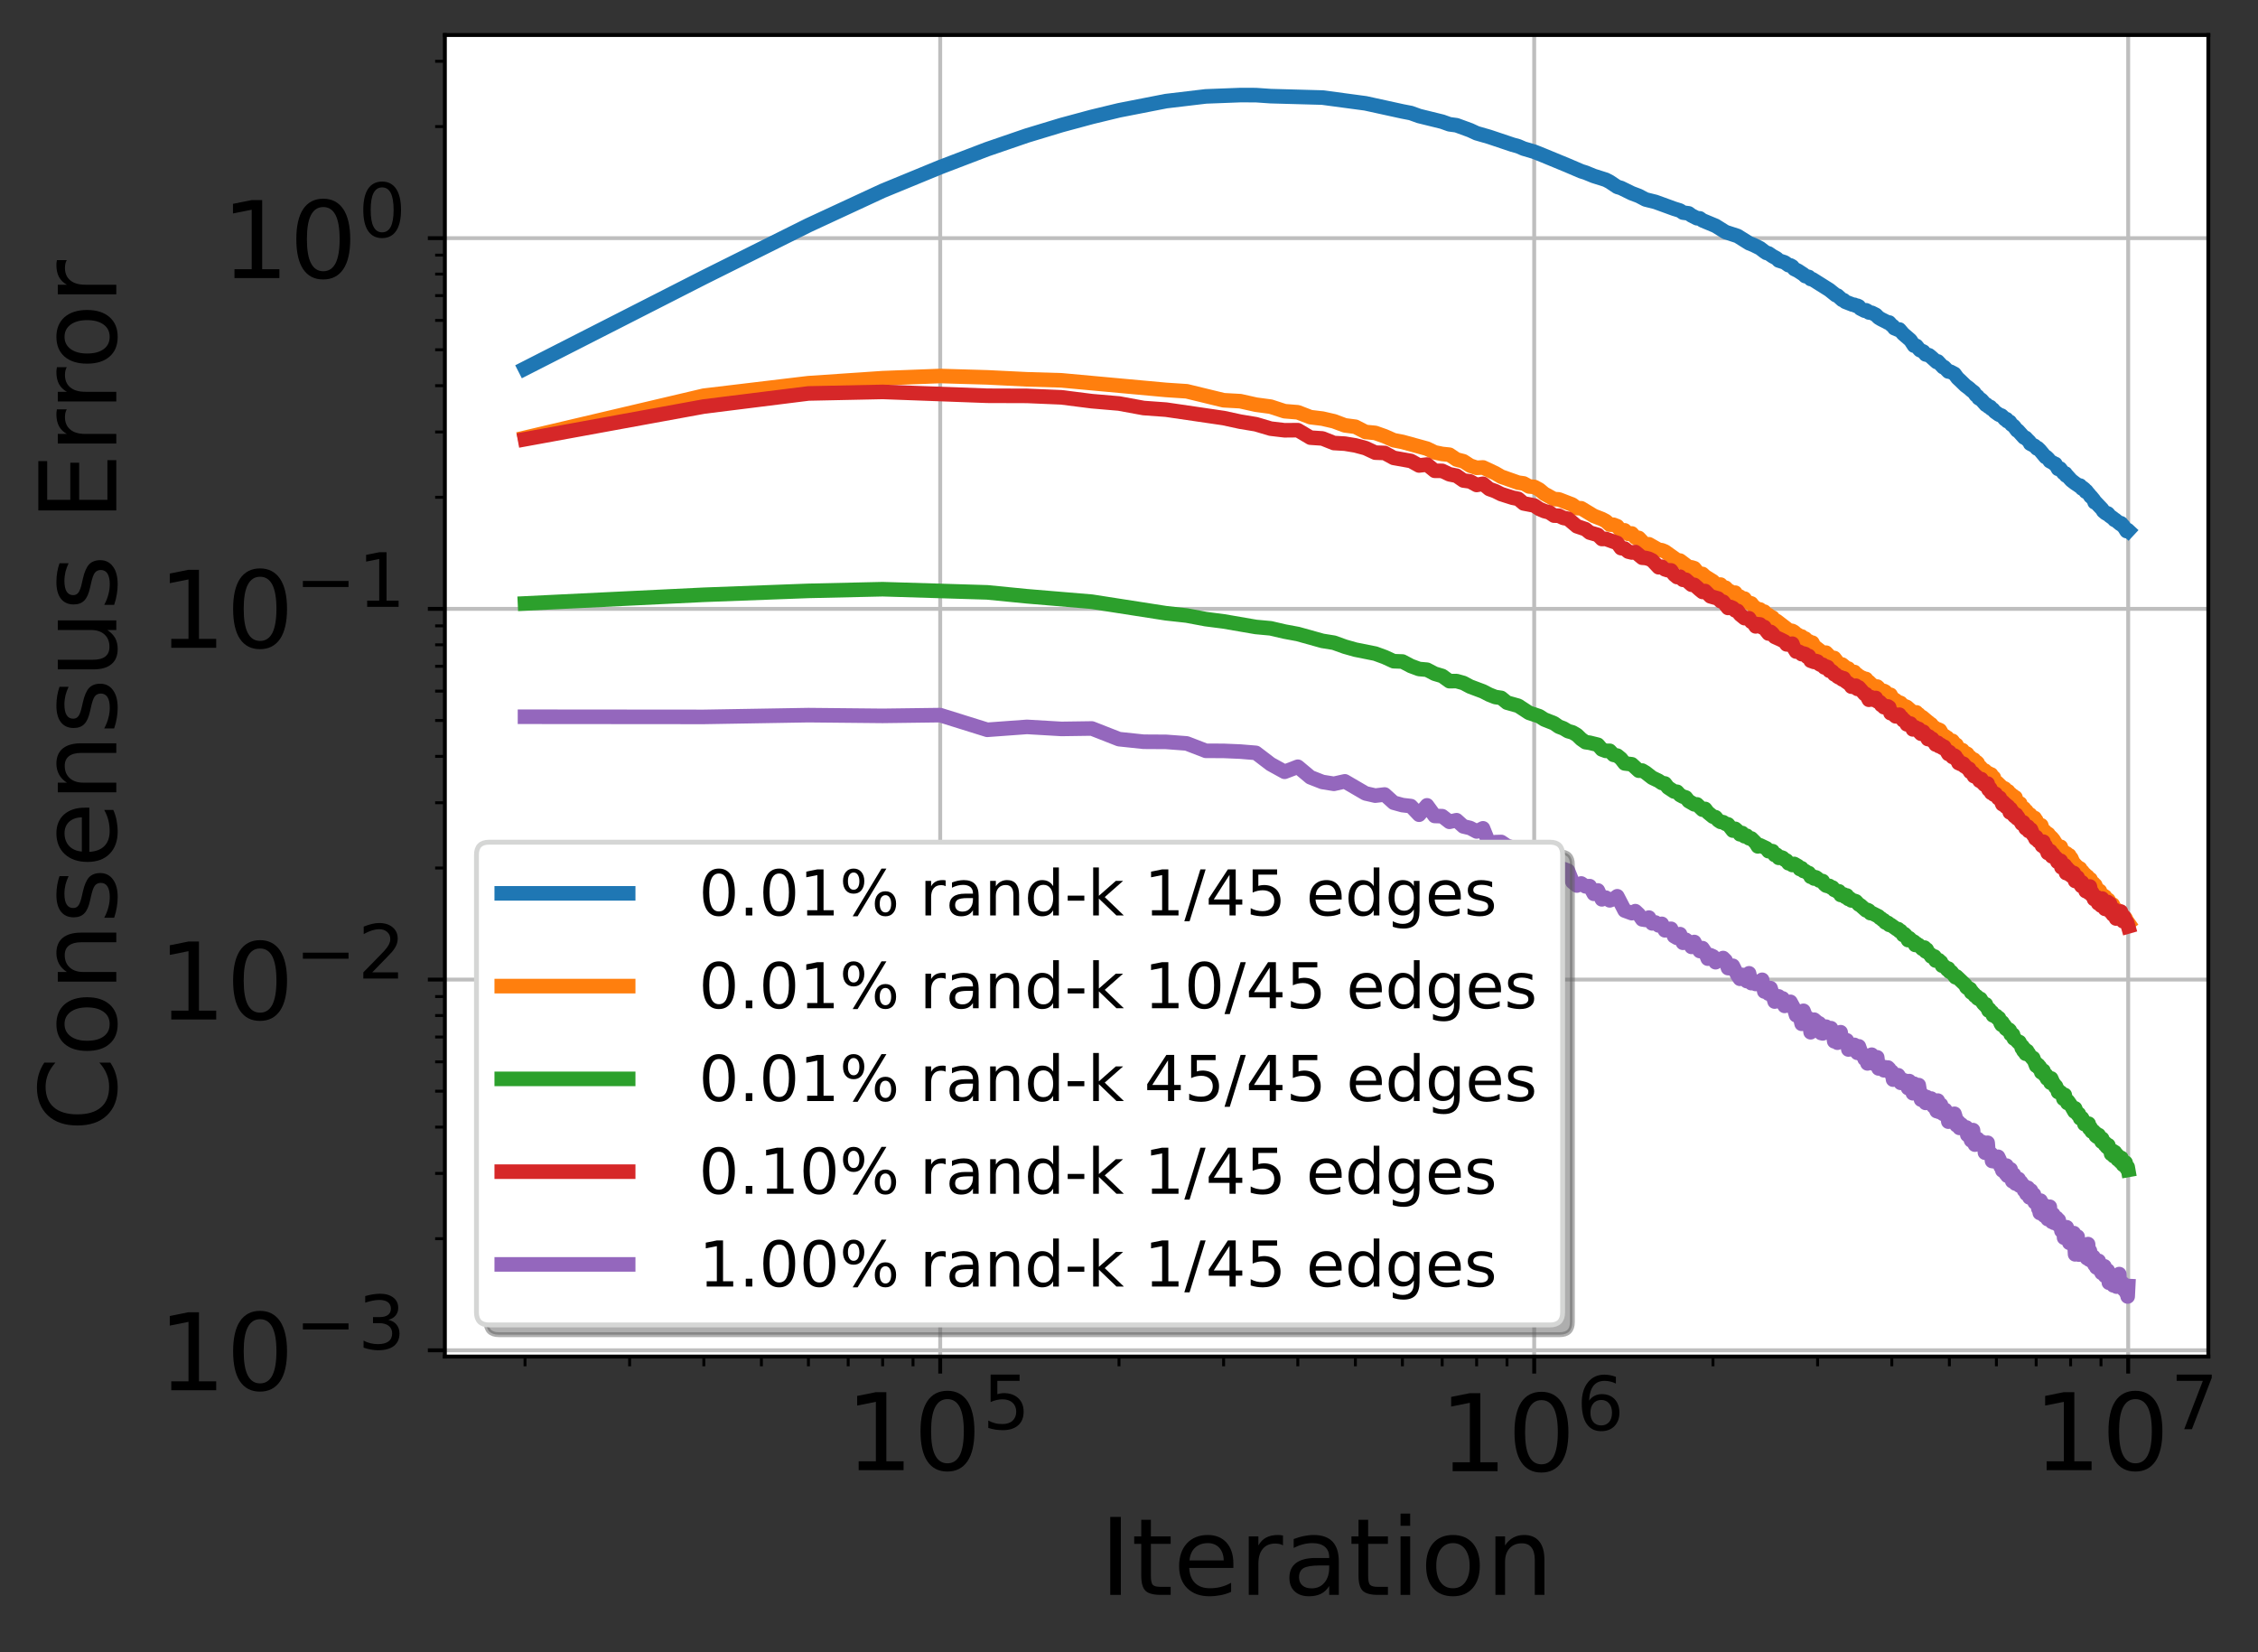 <svg xmlns="http://www.w3.org/2000/svg" xmlns:xlink="http://www.w3.org/1999/xlink" version="1.1" width="464.411" height="339.794" viewBox="0 0 464.411 339.794">
<rect x="0" y="0" width="464.411" height="339.794" fill="#333333" stroke="none"/>
<defs>
<clipPath id="clip_0">
<path transform="matrix(1,0,0,-1,0,339.794)" d="M91.497 60.794H454.197V332.594H91.497Z"/>
</clipPath>
<g id="font_1_49">
<path transform="matrix(.001,0,0,.001,0,0)" d="M124 83H285V639L110 604V694L284 729H383V83H544V0H124V83Z"/>
</g>
<g id="font_1_48">
<path transform="matrix(.001,0,0,.001,0,0)" d="M318 664C267 664 229 639 203 589 177 539 165 464 165 364 165 264 177 189 203 139 229 89 267 64 318 64 369 64 407 89 433 139 458 189 471 264 471 364 471 464 458 539 433 589 407 639 369 664 318 664ZM318 742C399 742 461 709 505 645 548 580 570 486 570 364 570 241 548 147 505 83 461 19 399-13 317-13 235-13 173 19 130 83 87 147 66 241 66 364 66 486 87 580 130 645 173 709 236 742 318 742Z"/>
</g>
<g id="font_1_53">
<path transform="matrix(.001,0,0,.001,0,0)" d="M108 729H495V646H198V467C212 472 227 476 241 478 255 480 270 482 284 482 365 482 429 459 477 415 525 370 549 310 549 234 549 155 524 94 475 51 426 8 357-13 269-13 238-13 207-10 175-6 143-1 111 6 77 17V116C106 100 136 88 168 80 199 72 232 69 267 69 323 69 368 83 401 113 433 143 450 183 450 234 450 284 433 324 401 354 368 384 323 399 267 399 241 399 214 396 188 390 162 384 135 375 108 363V729Z"/>
</g>
<clipPath id="clip_2">
<path transform="matrix(1,0,0,-1,0,339.794)" d="M91.497 60.794H454.197V332.594H91.497Z"/>
</clipPath>
<g id="font_1_54">
<path transform="matrix(.001,0,0,.001,0,0)" d="M330 404C286 404 251 388 225 358 199 328 186 286 186 234 186 181 199 139 225 109 251 79 286 64 330 64 374 64 409 79 435 109 461 139 474 181 474 234 474 286 461 328 435 358 409 388 374 404 330 404ZM526 713V623C501 635 476 644 451 650 425 656 400 659 376 659 310 659 260 637 226 593 192 549 172 482 168 394 187 422 211 444 240 459 269 474 301 482 336 482 409 482 467 459 509 415 551 371 573 310 573 234 573 159 550 99 506 54 462 9 403-13 330-13 246-13 181 19 137 83 92 147 70 241 70 364 70 479 97 571 152 639 206 707 280 742 372 742 396 742 421 739 447 735 472 730 498 723 526 713Z"/>
</g>
<clipPath id="clip_3">
<path transform="matrix(1,0,0,-1,0,339.794)" d="M91.497 60.794H454.197V332.594H91.497Z"/>
</clipPath>
<g id="font_1_55">
<path transform="matrix(.001,0,0,.001,0,0)" d="M82 729H551V687L286 0H183L432 646H82V729Z"/>
</g>
<g id="font_1_73">
<path transform="matrix(.001,0,0,.001,0,0)" d="M98 729H197V0H98V729Z"/>
</g>
<g id="font_1_116">
<path transform="matrix(.001,0,0,.001,0,0)" d="M183 702V547H368V477H183V180C183 135 189 106 201 94 213 81 238 75 276 75H368V0H276C206 0 158 13 132 39 106 65 93 112 93 180V477H27V547H93V702H183Z"/>
</g>
<g id="font_1_101">
<path transform="matrix(.001,0,0,.001,0,0)" d="M562 296V252H149C153 190 171 142 205 110 238 78 284 62 344 62 378 62 412 66 444 74 476 82 509 95 541 113V28C509 14 476 3 442-3 408-9 373-13 339-13 251-13 182 12 131 62 80 112 55 181 55 268 55 357 79 428 127 481 175 533 241 560 323 560 397 560 455 536 498 489 540 441 562 377 562 296ZM472 322C471 371 457 410 431 440 404 469 368 484 324 484 274 484 234 469 204 441 174 413 156 373 152 322H472Z"/>
</g>
<g id="font_1_114">
<path transform="matrix(.001,0,0,.001,0,0)" d="M411 463C401 469 390 473 378 476 366 478 353 480 339 480 288 480 249 463 222 430 194 397 181 350 181 288V0H91V547H181V462C199 495 224 520 254 536 284 552 321 560 365 560 371 560 378 559 386 559 393 558 401 557 411 555V463Z"/>
</g>
<g id="font_1_97">
<path transform="matrix(.001,0,0,.001,0,0)" d="M343 275C270 275 220 266 192 250 164 233 150 205 150 165 150 133 160 107 181 89 202 70 231 61 267 61 317 61 357 78 387 114 417 149 432 196 432 255V275H343ZM522 312V0H432V83C411 49 385 25 355 10 325-5 287-13 243-13 187-13 142 2 109 33 76 64 60 106 60 159 60 220 80 266 122 298 163 329 224 345 306 345H432V354C432 395 418 427 391 450 364 472 326 484 277 484 245 484 215 480 185 472 155 464 127 453 100 439V522C132 534 164 544 195 550 226 556 256 560 286 560 365 560 424 539 463 498 502 457 522 395 522 312Z"/>
</g>
<g id="font_1_105">
<path transform="matrix(.001,0,0,.001,0,0)" d="M94 547H184V0H94V547ZM94 760H184V646H94V760Z"/>
</g>
<g id="font_1_111">
<path transform="matrix(.001,0,0,.001,0,0)" d="M306 484C258 484 220 465 192 427 164 389 150 338 150 273 150 207 163 156 191 118 219 80 257 62 306 62 354 62 392 80 420 118 448 156 462 207 462 273 462 337 448 389 420 427 392 465 354 484 306 484ZM306 560C384 560 445 534 490 484 534 433 557 363 557 273 557 183 534 113 490 63 445 12 384-13 306-13 227-13 165 12 121 63 77 113 55 183 55 273 55 363 77 433 121 484 165 534 227 560 306 560Z"/>
</g>
<g id="font_1_110">
<path transform="matrix(.001,0,0,.001,0,0)" d="M549 330V0H459V327C459 379 448 417 428 443 408 469 378 482 338 482 289 482 251 466 223 435 195 404 181 362 181 309V0H91V547H181V462C202 494 227 519 257 535 286 551 320 560 358 560 420 560 468 540 500 501 532 462 549 405 549 330Z"/>
</g>
<clipPath id="clip_4">
<path transform="matrix(1,0,0,-1,0,339.794)" d="M91.497 60.794H454.197V332.594H91.497Z"/>
</clipPath>
<g id="font_1_51">
<path transform="matrix(.001,0,0,.001,0,0)" d="M406 393C453 383 490 362 516 330 542 298 556 258 556 212 556 140 531 84 482 45 432 6 362-13 271-13 240-13 208-10 176-4 144 1 110 10 76 22V117C103 101 133 89 166 81 198 73 232 69 268 69 330 69 377 81 409 105 441 129 458 165 458 212 458 254 443 288 413 312 383 336 341 349 287 349H202V430H291C339 430 376 439 402 459 428 478 441 506 441 543 441 580 427 609 401 629 374 649 336 659 287 659 260 659 231 656 200 650 169 644 135 635 98 623V711C135 721 170 729 203 734 235 739 266 742 296 742 370 742 429 725 473 691 517 657 539 611 539 553 539 513 527 479 504 451 481 423 448 403 406 393Z"/>
</g>
<clipPath id="clip_5">
<path transform="matrix(.015,0,0,-.015,60.702,277.504)" d="M-1021-463H1794V1233H-1021Z"/>
</clipPath>
<clipPath id="clip_6">
<path transform="matrix(1,0,0,-1,0,339.794)" d="M91.497 60.794H454.197V332.594H91.497Z"/>
</clipPath>
<g id="font_1_50">
<path transform="matrix(.001,0,0,.001,0,0)" d="M192 83H536V0H73V83C110 121 161 173 226 239 290 304 331 346 348 365 380 400 402 430 414 455 426 479 433 504 433 528 433 566 419 598 392 622 365 646 330 659 286 659 255 659 222 653 188 643 154 632 117 616 78 594V694C118 710 155 722 189 730 223 738 255 742 284 742 359 742 419 723 464 685 509 647 532 597 532 534 532 504 526 475 515 449 504 422 484 390 454 354 446 344 420 317 376 272 332 227 271 164 192 83Z"/>
</g>
<clipPath id="clip_7">
<path transform="matrix(.015,0,0,-.015,60.702,201.259)" d="M-1021-463H1794V1233H-1021Z"/>
</clipPath>
<clipPath id="clip_8">
<path transform="matrix(1,0,0,-1,0,339.794)" d="M91.497 60.794H454.197V332.594H91.497Z"/>
</clipPath>
<clipPath id="clip_9">
<path transform="matrix(.015,0,0,-.015,60.702,124.807)" d="M-1021-463H1794V1233H-1021Z"/>
</clipPath>
<clipPath id="clip_10">
<path transform="matrix(1,0,0,-1,0,339.794)" d="M91.497 60.794H454.197V332.594H91.497Z"/>
</clipPath>
<g id="font_1_67">
<path transform="matrix(.001,0,0,.001,0,0)" d="M644 673V569C610 599 575 622 537 638 499 653 460 661 418 661 334 661 270 635 226 584 182 533 160 460 160 364 160 268 182 194 226 143 270 92 334 67 418 67 460 67 499 74 537 90 575 105 610 128 644 159V56C609 32 572 15 534 4 496-7 455-13 412-13 302-13 215 20 151 87 87 154 56 246 56 364 56 481 87 573 151 641 215 708 302 742 412 742 456 742 497 736 535 725 573 713 610 696 644 673Z"/>
</g>
<g id="font_1_115">
<path transform="matrix(.001,0,0,.001,0,0)" d="M443 531V446C417 458 391 468 364 475 336 481 308 485 279 485 234 485 200 478 178 464 156 450 145 430 145 403 145 382 153 366 169 354 185 342 217 330 265 320L296 313C360 299 405 279 432 255 458 230 472 195 472 151 472 100 452 60 412 31 372 1 316-13 246-13 216-13 186-10 154-5 122 0 89 8 54 20V113C87 95 120 82 152 74 184 65 216 61 248 61 290 61 323 68 346 82 368 96 380 117 380 144 380 168 371 187 355 200 339 213 303 226 247 238L216 245C160 257 119 275 95 299 70 323 58 356 58 399 58 450 76 490 112 518 148 546 200 560 268 560 301 560 332 557 362 552 391 547 418 540 443 531Z"/>
</g>
<g id="font_1_117">
<path transform="matrix(.001,0,0,.001,0,0)" d="M85 216V547H175V219C175 167 185 129 205 103 225 77 255 64 296 64 344 64 383 79 411 110 439 141 453 183 453 237V547H543V0H453V84C431 50 405 26 377 10 348-5 315-13 277-13 214-13 166 6 134 45 101 83 85 140 85 216ZM311 560V560Z"/>
</g>
<g id="font_1_32">
</g>
<g id="font_1_69">
<path transform="matrix(.001,0,0,.001,0,0)" d="M98 729H559V646H197V430H544V347H197V83H568V0H98V729Z"/>
</g>
<clipPath id="clip_11">
<path transform="matrix(1,0,0,-1,0,339.794)" d="M91.497 60.794H454.197V332.594H91.497Z"/>
</clipPath>
<clipPath id="clip_12">
<path transform="matrix(1,0,0,-1,0,339.794)" d="M91.497 60.794H454.197V332.594H91.497Z"/>
</clipPath>
<clipPath id="clip_13">
<path transform="matrix(1,0,0,-1,0,339.794)" d="M91.497 60.794H454.197V332.594H91.497Z"/>
</clipPath>
<clipPath id="clip_14">
<path transform="matrix(1,0,0,-1,0,339.794)" d="M91.497 60.794H454.197V332.594H91.497Z"/>
</clipPath>
<clipPath id="clip_15">
<path transform="matrix(1,0,0,-1,0,339.794)" d="M91.497 60.794H454.197V332.594H91.497Z"/>
</clipPath>
<g id="font_1_46">
<path transform="matrix(.001,0,0,.001,0,0)" d="M107 124H210V0H107V124Z"/>
</g>
<g id="font_1_37">
<path transform="matrix(.001,0,0,.001,0,0)" d="M727 321C699 321 676 309 660 285 644 261 636 227 636 184 636 142 644 108 660 84 676 60 699 48 727 48 755 48 777 60 793 84 809 108 817 142 817 184 817 226 809 260 793 284 777 308 755 321 727 321ZM727 383C778 383 819 365 849 329 879 293 895 244 895 184 895 123 879 75 849 40 819 4 778-13 727-13 675-13 633 4 603 40 573 75 558 123 558 184 558 245 573 293 603 329 633 365 675 383 727 383ZM223 680C195 680 173 667 157 643 141 619 133 586 133 544 133 500 141 467 157 443 173 419 195 407 223 407 251 407 274 419 290 443 306 467 314 500 314 544 314 586 305 619 289 643 273 667 251 680 223 680ZM664 742H742L286-13H208L664 742ZM223 742C274 742 315 724 346 688 376 652 392 604 392 544 392 482 376 434 346 398 316 362 275 345 223 345 171 345 130 362 100 398 70 434 55 482 55 544 55 604 70 652 100 688 130 724 171 742 223 742Z"/>
</g>
<g id="font_1_100">
<path transform="matrix(.001,0,0,.001,0,0)" d="M454 464V760H544V0H454V82C435 49 411 25 382 10 353-5 319-13 279-13 213-13 159 13 117 65 75 117 55 187 55 273 55 359 75 428 117 481 159 533 213 560 279 560 319 560 353 552 382 536 411 520 435 496 454 464ZM148 273C148 207 161 155 188 117 215 79 252 61 300 61 348 61 385 79 413 117 440 155 454 207 454 273 454 339 440 390 413 428 385 466 348 485 300 485 252 485 215 466 188 428 161 390 148 339 148 273Z"/>
</g>
<g id="font_1_45">
<path transform="matrix(.001,0,0,.001,0,0)" d="M49 314H312V234H49V314Z"/>
</g>
<g id="font_1_107">
<path transform="matrix(.001,0,0,.001,0,0)" d="M91 760H181V311L449 547H564L274 291 576 0H459L181 267V0H91V760Z"/>
</g>
<g id="font_1_47">
<path transform="matrix(.001,0,0,.001,0,0)" d="M254 729H337L83-92H0L254 729Z"/>
</g>
<g id="font_1_52">
<path transform="matrix(.001,0,0,.001,0,0)" d="M378 643 129 254H378V643ZM352 729H476V254H580V172H476V0H378V172H49V267L352 729Z"/>
</g>
<g id="font_1_103">
<path transform="matrix(.001,0,0,.001,0,0)" d="M454 280C454 344 440 395 414 431 387 467 349 485 301 485 253 485 215 467 188 431 161 395 148 344 148 280 148 215 161 165 188 129 215 93 253 75 301 75 349 75 387 93 414 129 440 165 454 215 454 280ZM544 68C544-24 523-93 482-139 440-184 377-207 292-207 260-207 231-204 203-200 175-195 147-188 121-178V-91C147-105 173-115 199-122 225-129 251-133 278-133 336-133 380-117 410-87 439-56 454-10 454 52V96C435 64 411 40 382 24 353 8 319 0 279 0 211 0 157 25 116 76 75 127 55 195 55 280 55 364 75 432 116 483 157 534 211 560 279 560 319 560 353 552 382 536 411 520 435 496 454 464V547H544V68Z"/>
</g>
</defs>
<path transform="matrix(1,0,0,-1,0,339.794)" d="M91.497 60.794H454.197V332.594H91.497Z" fill="#ffffff"/>
<g clip-path="url(#clip_0)">
<path transform="matrix(1,0,0,-1,0,339.794)" stroke-width=".8" stroke-linecap="square" stroke-linejoin="round" fill="none" stroke="#bebebe" d="M193.375 60.794V332.594"/>
</g>
<path transform="matrix(1,0,0,-1,0,339.794)" d="M193.375 60.794V57.294"/>
<path transform="matrix(1,0,0,-1,0,339.794)" stroke-width=".8" stroke-linecap="butt" stroke-linejoin="round" fill="none" stroke="#000000" d="M193.375 60.794V57.294"/>
<use data-text="1" xlink:href="#font_1_49" transform="matrix(22,0,0,-22,173.875,302.363)"/>
<use data-text="0" xlink:href="#font_1_48" transform="matrix(22,0,0,-22,187.872,302.363)"/>
<use data-text="5" xlink:href="#font_1_53" transform="matrix(15.4,0,0,-15.4,202.08,293.941)"/>
<g clip-path="url(#clip_2)">
<path transform="matrix(1,0,0,-1,0,339.794)" stroke-width=".8" stroke-linecap="square" stroke-linejoin="round" fill="none" stroke="#bebebe" d="M315.543 60.794V332.594"/>
</g>
<path transform="matrix(1,0,0,-1,0,339.794)" d="M315.543 60.794V57.294"/>
<path transform="matrix(1,0,0,-1,0,339.794)" stroke-width=".8" stroke-linecap="butt" stroke-linejoin="round" fill="none" stroke="#000000" d="M315.543 60.794V57.294"/>
<use data-text="1" xlink:href="#font_1_49" transform="matrix(22,0,0,-22,296.043,302.57)"/>
<use data-text="0" xlink:href="#font_1_48" transform="matrix(22,0,0,-22,310.04,302.57)"/>
<use data-text="6" xlink:href="#font_1_54" transform="matrix(15.4,0,0,-15.4,324.247,294.148)"/>
<g clip-path="url(#clip_3)">
<path transform="matrix(1,0,0,-1,0,339.794)" stroke-width=".8" stroke-linecap="square" stroke-linejoin="round" fill="none" stroke="#bebebe" d="M437.711 60.794V332.594"/>
</g>
<path transform="matrix(1,0,0,-1,0,339.794)" d="M437.711 60.794V57.294"/>
<path transform="matrix(1,0,0,-1,0,339.794)" stroke-width=".8" stroke-linecap="butt" stroke-linejoin="round" fill="none" stroke="#000000" d="M437.711 60.794V57.294"/>
<use data-text="1" xlink:href="#font_1_49" transform="matrix(22,0,0,-22,418.211,302.363)"/>
<use data-text="0" xlink:href="#font_1_48" transform="matrix(22,0,0,-22,432.208,302.363)"/>
<use data-text="7" xlink:href="#font_1_55" transform="matrix(15.4,0,0,-15.4,446.415,293.941)"/>
<path transform="matrix(1,0,0,-1,0,339.794)" d="M107.983 60.794V58.794"/>
<path transform="matrix(1,0,0,-1,0,339.794)" stroke-width=".6" stroke-linecap="butt" stroke-linejoin="round" fill="none" stroke="#000000" d="M107.983 60.794V58.794"/>
<path transform="matrix(1,0,0,-1,0,339.794)" d="M129.496 60.794V58.794"/>
<path transform="matrix(1,0,0,-1,0,339.794)" stroke-width=".6" stroke-linecap="butt" stroke-linejoin="round" fill="none" stroke="#000000" d="M129.496 60.794V58.794"/>
<path transform="matrix(1,0,0,-1,0,339.794)" d="M144.759 60.794V58.794"/>
<path transform="matrix(1,0,0,-1,0,339.794)" stroke-width=".6" stroke-linecap="butt" stroke-linejoin="round" fill="none" stroke="#000000" d="M144.759 60.794V58.794"/>
<path transform="matrix(1,0,0,-1,0,339.794)" d="M156.599 60.794V58.794"/>
<path transform="matrix(1,0,0,-1,0,339.794)" stroke-width=".6" stroke-linecap="butt" stroke-linejoin="round" fill="none" stroke="#000000" d="M156.599 60.794V58.794"/>
<path transform="matrix(1,0,0,-1,0,339.794)" d="M166.272 60.794V58.794"/>
<path transform="matrix(1,0,0,-1,0,339.794)" stroke-width=".6" stroke-linecap="butt" stroke-linejoin="round" fill="none" stroke="#000000" d="M166.272 60.794V58.794"/>
<path transform="matrix(1,0,0,-1,0,339.794)" d="M174.451 60.794V58.794"/>
<path transform="matrix(1,0,0,-1,0,339.794)" stroke-width=".6" stroke-linecap="butt" stroke-linejoin="round" fill="none" stroke="#000000" d="M174.451 60.794V58.794"/>
<path transform="matrix(1,0,0,-1,0,339.794)" d="M181.536 60.794V58.794"/>
<path transform="matrix(1,0,0,-1,0,339.794)" stroke-width=".6" stroke-linecap="butt" stroke-linejoin="round" fill="none" stroke="#000000" d="M181.536 60.794V58.794"/>
<path transform="matrix(1,0,0,-1,0,339.794)" d="M187.785 60.794V58.794"/>
<path transform="matrix(1,0,0,-1,0,339.794)" stroke-width=".6" stroke-linecap="butt" stroke-linejoin="round" fill="none" stroke="#000000" d="M187.785 60.794V58.794"/>
<path transform="matrix(1,0,0,-1,0,339.794)" d="M230.151 60.794V58.794"/>
<path transform="matrix(1,0,0,-1,0,339.794)" stroke-width=".6" stroke-linecap="butt" stroke-linejoin="round" fill="none" stroke="#000000" d="M230.151 60.794V58.794"/>
<path transform="matrix(1,0,0,-1,0,339.794)" d="M251.664 60.794V58.794"/>
<path transform="matrix(1,0,0,-1,0,339.794)" stroke-width=".6" stroke-linecap="butt" stroke-linejoin="round" fill="none" stroke="#000000" d="M251.664 60.794V58.794"/>
<path transform="matrix(1,0,0,-1,0,339.794)" d="M266.927 60.794V58.794"/>
<path transform="matrix(1,0,0,-1,0,339.794)" stroke-width=".6" stroke-linecap="butt" stroke-linejoin="round" fill="none" stroke="#000000" d="M266.927 60.794V58.794"/>
<path transform="matrix(1,0,0,-1,0,339.794)" d="M278.767 60.794V58.794"/>
<path transform="matrix(1,0,0,-1,0,339.794)" stroke-width=".6" stroke-linecap="butt" stroke-linejoin="round" fill="none" stroke="#000000" d="M278.767 60.794V58.794"/>
<path transform="matrix(1,0,0,-1,0,339.794)" d="M288.44 60.794V58.794"/>
<path transform="matrix(1,0,0,-1,0,339.794)" stroke-width=".6" stroke-linecap="butt" stroke-linejoin="round" fill="none" stroke="#000000" d="M288.44 60.794V58.794"/>
<path transform="matrix(1,0,0,-1,0,339.794)" d="M296.619 60.794V58.794"/>
<path transform="matrix(1,0,0,-1,0,339.794)" stroke-width=".6" stroke-linecap="butt" stroke-linejoin="round" fill="none" stroke="#000000" d="M296.619 60.794V58.794"/>
<path transform="matrix(1,0,0,-1,0,339.794)" d="M303.703 60.794V58.794"/>
<path transform="matrix(1,0,0,-1,0,339.794)" stroke-width=".6" stroke-linecap="butt" stroke-linejoin="round" fill="none" stroke="#000000" d="M303.703 60.794V58.794"/>
<path transform="matrix(1,0,0,-1,0,339.794)" d="M309.953 60.794V58.794"/>
<path transform="matrix(1,0,0,-1,0,339.794)" stroke-width=".6" stroke-linecap="butt" stroke-linejoin="round" fill="none" stroke="#000000" d="M309.953 60.794V58.794"/>
<path transform="matrix(1,0,0,-1,0,339.794)" d="M352.319 60.794V58.794"/>
<path transform="matrix(1,0,0,-1,0,339.794)" stroke-width=".6" stroke-linecap="butt" stroke-linejoin="round" fill="none" stroke="#000000" d="M352.319 60.794V58.794"/>
<path transform="matrix(1,0,0,-1,0,339.794)" d="M373.832 60.794V58.794"/>
<path transform="matrix(1,0,0,-1,0,339.794)" stroke-width=".6" stroke-linecap="butt" stroke-linejoin="round" fill="none" stroke="#000000" d="M373.832 60.794V58.794"/>
<path transform="matrix(1,0,0,-1,0,339.794)" d="M389.095 60.794V58.794"/>
<path transform="matrix(1,0,0,-1,0,339.794)" stroke-width=".6" stroke-linecap="butt" stroke-linejoin="round" fill="none" stroke="#000000" d="M389.095 60.794V58.794"/>
<path transform="matrix(1,0,0,-1,0,339.794)" d="M400.934 60.794V58.794"/>
<path transform="matrix(1,0,0,-1,0,339.794)" stroke-width=".6" stroke-linecap="butt" stroke-linejoin="round" fill="none" stroke="#000000" d="M400.934 60.794V58.794"/>
<path transform="matrix(1,0,0,-1,0,339.794)" d="M410.608 60.794V58.794"/>
<path transform="matrix(1,0,0,-1,0,339.794)" stroke-width=".6" stroke-linecap="butt" stroke-linejoin="round" fill="none" stroke="#000000" d="M410.608 60.794V58.794"/>
<path transform="matrix(1,0,0,-1,0,339.794)" d="M418.786 60.794V58.794"/>
<path transform="matrix(1,0,0,-1,0,339.794)" stroke-width=".6" stroke-linecap="butt" stroke-linejoin="round" fill="none" stroke="#000000" d="M418.786 60.794V58.794"/>
<path transform="matrix(1,0,0,-1,0,339.794)" d="M425.871 60.794V58.794"/>
<path transform="matrix(1,0,0,-1,0,339.794)" stroke-width=".6" stroke-linecap="butt" stroke-linejoin="round" fill="none" stroke="#000000" d="M425.871 60.794V58.794"/>
<path transform="matrix(1,0,0,-1,0,339.794)" d="M432.12 60.794V58.794"/>
<path transform="matrix(1,0,0,-1,0,339.794)" stroke-width=".6" stroke-linecap="butt" stroke-linejoin="round" fill="none" stroke="#000000" d="M432.12 60.794V58.794"/>
<use data-text="I" xlink:href="#font_1_73" transform="matrix(22,0,0,-22,226.191,328.016)"/>
<use data-text="t" xlink:href="#font_1_116" transform="matrix(22,0,0,-22,232.681,328.016)"/>
<use data-text="e" xlink:href="#font_1_101" transform="matrix(22,0,0,-22,241.305,328.016)"/>
<use data-text="r" xlink:href="#font_1_114" transform="matrix(22,0,0,-22,254.835,328.016)"/>
<use data-text="a" xlink:href="#font_1_97" transform="matrix(22,0,0,-22,263.877,328.016)"/>
<use data-text="t" xlink:href="#font_1_116" transform="matrix(22,0,0,-22,277.363,328.016)"/>
<use data-text="i" xlink:href="#font_1_105" transform="matrix(22,0,0,-22,285.987,328.016)"/>
<use data-text="o" xlink:href="#font_1_111" transform="matrix(22,0,0,-22,292.103,328.016)"/>
<use data-text="n" xlink:href="#font_1_110" transform="matrix(22,0,0,-22,305.567,328.016)"/>
<g clip-path="url(#clip_4)">
<path transform="matrix(1,0,0,-1,0,339.794)" stroke-width=".8" stroke-linecap="square" stroke-linejoin="round" fill="none" stroke="#bebebe" d="M91.497 62.079H454.197"/>
</g>
<path transform="matrix(1,0,0,-1,0,339.794)" d="M91.497 62.079H87.997"/>
<path transform="matrix(1,0,0,-1,0,339.794)" stroke-width=".8" stroke-linecap="butt" stroke-linejoin="round" fill="none" stroke="#000000" d="M91.497 62.079H87.997"/>
<use data-text="1" xlink:href="#font_1_49" transform="matrix(22,0,0,-22,32.497,285.925)"/>
<use data-text="0" xlink:href="#font_1_48" transform="matrix(22,0,0,-22,46.494,285.925)"/>
<use data-text="3" xlink:href="#font_1_51" transform="matrix(15.4,0,0,-15.4,73.605,277.504)"/>
<g clip-path="url(#clip_5)">
<path transform="matrix(.015,0,0,-.015,60.702,277.504)" d="M106 355H732V272H106V355Z"/>
</g>
<g clip-path="url(#clip_6)">
<path transform="matrix(1,0,0,-1,0,339.794)" stroke-width=".8" stroke-linecap="square" stroke-linejoin="round" fill="none" stroke="#bebebe" d="M91.497 138.324H454.197"/>
</g>
<path transform="matrix(1,0,0,-1,0,339.794)" d="M91.497 138.324H87.997"/>
<path transform="matrix(1,0,0,-1,0,339.794)" stroke-width=".8" stroke-linecap="butt" stroke-linejoin="round" fill="none" stroke="#000000" d="M91.497 138.324H87.997"/>
<use data-text="1" xlink:href="#font_1_49" transform="matrix(22,0,0,-22,32.497,209.681)"/>
<use data-text="0" xlink:href="#font_1_48" transform="matrix(22,0,0,-22,46.494,209.681)"/>
<use data-text="2" xlink:href="#font_1_50" transform="matrix(15.4,0,0,-15.4,73.605,201.259)"/>
<g clip-path="url(#clip_7)">
<path transform="matrix(.015,0,0,-.015,60.702,201.259)" d="M106 355H732V272H106V355Z"/>
</g>
<g clip-path="url(#clip_8)">
<path transform="matrix(1,0,0,-1,0,339.794)" stroke-width=".8" stroke-linecap="square" stroke-linejoin="round" fill="none" stroke="#bebebe" d="M91.497 214.568H454.197"/>
</g>
<path transform="matrix(1,0,0,-1,0,339.794)" d="M91.497 214.568H87.997"/>
<path transform="matrix(1,0,0,-1,0,339.794)" stroke-width=".8" stroke-linecap="butt" stroke-linejoin="round" fill="none" stroke="#000000" d="M91.497 214.568H87.997"/>
<use data-text="1" xlink:href="#font_1_49" transform="matrix(22,0,0,-22,32.497,133.228)"/>
<use data-text="0" xlink:href="#font_1_48" transform="matrix(22,0,0,-22,46.494,133.228)"/>
<use data-text="1" xlink:href="#font_1_49" transform="matrix(15.4,0,0,-15.4,73.605,124.807)"/>
<g clip-path="url(#clip_9)">
<path transform="matrix(.015,0,0,-.015,60.702,124.807)" d="M106 355H732V272H106V355Z"/>
</g>
<g clip-path="url(#clip_10)">
<path transform="matrix(1,0,0,-1,0,339.794)" stroke-width=".8" stroke-linecap="square" stroke-linejoin="round" fill="none" stroke="#bebebe" d="M91.497 290.813H454.197"/>
</g>
<path transform="matrix(1,0,0,-1,0,339.794)" d="M91.497 290.813H87.997"/>
<path transform="matrix(1,0,0,-1,0,339.794)" stroke-width=".8" stroke-linecap="butt" stroke-linejoin="round" fill="none" stroke="#000000" d="M91.497 290.813H87.997"/>
<use data-text="1" xlink:href="#font_1_49" transform="matrix(22,0,0,-22,45.497,57.192)"/>
<use data-text="0" xlink:href="#font_1_48" transform="matrix(22,0,0,-22,59.494,57.192)"/>
<use data-text="0" xlink:href="#font_1_48" transform="matrix(15.4,0,0,-15.4,73.702,48.77)"/>
<path transform="matrix(1,0,0,-1,0,339.794)" d="M91.497 85.031H89.497"/>
<path transform="matrix(1,0,0,-1,0,339.794)" stroke-width=".6" stroke-linecap="butt" stroke-linejoin="round" fill="none" stroke="#000000" d="M91.497 85.031H89.497"/>
<path transform="matrix(1,0,0,-1,0,339.794)" d="M91.497 98.457H89.497"/>
<path transform="matrix(1,0,0,-1,0,339.794)" stroke-width=".6" stroke-linecap="butt" stroke-linejoin="round" fill="none" stroke="#000000" d="M91.497 98.457H89.497"/>
<path transform="matrix(1,0,0,-1,0,339.794)" d="M91.497 107.983H89.497"/>
<path transform="matrix(1,0,0,-1,0,339.794)" stroke-width=".6" stroke-linecap="butt" stroke-linejoin="round" fill="none" stroke="#000000" d="M91.497 107.983H89.497"/>
<path transform="matrix(1,0,0,-1,0,339.794)" d="M91.497 115.372H89.497"/>
<path transform="matrix(1,0,0,-1,0,339.794)" stroke-width=".6" stroke-linecap="butt" stroke-linejoin="round" fill="none" stroke="#000000" d="M91.497 115.372H89.497"/>
<path transform="matrix(1,0,0,-1,0,339.794)" d="M91.497 121.409H89.497"/>
<path transform="matrix(1,0,0,-1,0,339.794)" stroke-width=".6" stroke-linecap="butt" stroke-linejoin="round" fill="none" stroke="#000000" d="M91.497 121.409H89.497"/>
<path transform="matrix(1,0,0,-1,0,339.794)" d="M91.497 126.513H89.497"/>
<path transform="matrix(1,0,0,-1,0,339.794)" stroke-width=".6" stroke-linecap="butt" stroke-linejoin="round" fill="none" stroke="#000000" d="M91.497 126.513H89.497"/>
<path transform="matrix(1,0,0,-1,0,339.794)" d="M91.497 130.935H89.497"/>
<path transform="matrix(1,0,0,-1,0,339.794)" stroke-width=".6" stroke-linecap="butt" stroke-linejoin="round" fill="none" stroke="#000000" d="M91.497 130.935H89.497"/>
<path transform="matrix(1,0,0,-1,0,339.794)" d="M91.497 134.835H89.497"/>
<path transform="matrix(1,0,0,-1,0,339.794)" stroke-width=".6" stroke-linecap="butt" stroke-linejoin="round" fill="none" stroke="#000000" d="M91.497 134.835H89.497"/>
<path transform="matrix(1,0,0,-1,0,339.794)" d="M91.497 161.276H89.497"/>
<path transform="matrix(1,0,0,-1,0,339.794)" stroke-width=".6" stroke-linecap="butt" stroke-linejoin="round" fill="none" stroke="#000000" d="M91.497 161.276H89.497"/>
<path transform="matrix(1,0,0,-1,0,339.794)" d="M91.497 174.702H89.497"/>
<path transform="matrix(1,0,0,-1,0,339.794)" stroke-width=".6" stroke-linecap="butt" stroke-linejoin="round" fill="none" stroke="#000000" d="M91.497 174.702H89.497"/>
<path transform="matrix(1,0,0,-1,0,339.794)" d="M91.497 184.228H89.497"/>
<path transform="matrix(1,0,0,-1,0,339.794)" stroke-width=".6" stroke-linecap="butt" stroke-linejoin="round" fill="none" stroke="#000000" d="M91.497 184.228H89.497"/>
<path transform="matrix(1,0,0,-1,0,339.794)" d="M91.497 191.617H89.497"/>
<path transform="matrix(1,0,0,-1,0,339.794)" stroke-width=".6" stroke-linecap="butt" stroke-linejoin="round" fill="none" stroke="#000000" d="M91.497 191.617H89.497"/>
<path transform="matrix(1,0,0,-1,0,339.794)" d="M91.497 197.654H89.497"/>
<path transform="matrix(1,0,0,-1,0,339.794)" stroke-width=".6" stroke-linecap="butt" stroke-linejoin="round" fill="none" stroke="#000000" d="M91.497 197.654H89.497"/>
<path transform="matrix(1,0,0,-1,0,339.794)" d="M91.497 202.758H89.497"/>
<path transform="matrix(1,0,0,-1,0,339.794)" stroke-width=".6" stroke-linecap="butt" stroke-linejoin="round" fill="none" stroke="#000000" d="M91.497 202.758H89.497"/>
<path transform="matrix(1,0,0,-1,0,339.794)" d="M91.497 207.18H89.497"/>
<path transform="matrix(1,0,0,-1,0,339.794)" stroke-width=".6" stroke-linecap="butt" stroke-linejoin="round" fill="none" stroke="#000000" d="M91.497 207.18H89.497"/>
<path transform="matrix(1,0,0,-1,0,339.794)" d="M91.497 211.08H89.497"/>
<path transform="matrix(1,0,0,-1,0,339.794)" stroke-width=".6" stroke-linecap="butt" stroke-linejoin="round" fill="none" stroke="#000000" d="M91.497 211.08H89.497"/>
<path transform="matrix(1,0,0,-1,0,339.794)" d="M91.497 237.52H89.497"/>
<path transform="matrix(1,0,0,-1,0,339.794)" stroke-width=".6" stroke-linecap="butt" stroke-linejoin="round" fill="none" stroke="#000000" d="M91.497 237.52H89.497"/>
<path transform="matrix(1,0,0,-1,0,339.794)" d="M91.497 250.946H89.497"/>
<path transform="matrix(1,0,0,-1,0,339.794)" stroke-width=".6" stroke-linecap="butt" stroke-linejoin="round" fill="none" stroke="#000000" d="M91.497 250.946H89.497"/>
<path transform="matrix(1,0,0,-1,0,339.794)" d="M91.497 260.472H89.497"/>
<path transform="matrix(1,0,0,-1,0,339.794)" stroke-width=".6" stroke-linecap="butt" stroke-linejoin="round" fill="none" stroke="#000000" d="M91.497 260.472H89.497"/>
<path transform="matrix(1,0,0,-1,0,339.794)" d="M91.497 267.861H89.497"/>
<path transform="matrix(1,0,0,-1,0,339.794)" stroke-width=".6" stroke-linecap="butt" stroke-linejoin="round" fill="none" stroke="#000000" d="M91.497 267.861H89.497"/>
<path transform="matrix(1,0,0,-1,0,339.794)" d="M91.497 273.898H89.497"/>
<path transform="matrix(1,0,0,-1,0,339.794)" stroke-width=".6" stroke-linecap="butt" stroke-linejoin="round" fill="none" stroke="#000000" d="M91.497 273.898H89.497"/>
<path transform="matrix(1,0,0,-1,0,339.794)" d="M91.497 279.002H89.497"/>
<path transform="matrix(1,0,0,-1,0,339.794)" stroke-width=".6" stroke-linecap="butt" stroke-linejoin="round" fill="none" stroke="#000000" d="M91.497 279.002H89.497"/>
<path transform="matrix(1,0,0,-1,0,339.794)" d="M91.497 283.424H89.497"/>
<path transform="matrix(1,0,0,-1,0,339.794)" stroke-width=".6" stroke-linecap="butt" stroke-linejoin="round" fill="none" stroke="#000000" d="M91.497 283.424H89.497"/>
<path transform="matrix(1,0,0,-1,0,339.794)" d="M91.497 287.324H89.497"/>
<path transform="matrix(1,0,0,-1,0,339.794)" stroke-width=".6" stroke-linecap="butt" stroke-linejoin="round" fill="none" stroke="#000000" d="M91.497 287.324H89.497"/>
<path transform="matrix(1,0,0,-1,0,339.794)" d="M91.497 313.765H89.497"/>
<path transform="matrix(1,0,0,-1,0,339.794)" stroke-width=".6" stroke-linecap="butt" stroke-linejoin="round" fill="none" stroke="#000000" d="M91.497 313.765H89.497"/>
<path transform="matrix(1,0,0,-1,0,339.794)" d="M91.497 327.191H89.497"/>
<path transform="matrix(1,0,0,-1,0,339.794)" stroke-width=".6" stroke-linecap="butt" stroke-linejoin="round" fill="none" stroke="#000000" d="M91.497 327.191H89.497"/>
<use data-text="C" xlink:href="#font_1_67" transform="matrix(0,-22,-22,-0,23.919,232.709)"/>
<use data-text="o" xlink:href="#font_1_111" transform="matrix(0,-22,-22,-0,23.919,217.353)"/>
<use data-text="n" xlink:href="#font_1_110" transform="matrix(0,-22,-22,-0,23.919,203.889)"/>
<use data-text="s" xlink:href="#font_1_115" transform="matrix(0,-22,-22,-0,23.919,189.941)"/>
<use data-text="e" xlink:href="#font_1_101" transform="matrix(0,-22,-22,-0,23.919,178.479)"/>
<use data-text="n" xlink:href="#font_1_110" transform="matrix(0,-22,-22,-0,23.919,164.949)"/>
<use data-text="s" xlink:href="#font_1_115" transform="matrix(0,-22,-22,-0,23.919,151.001)"/>
<use data-text="u" xlink:href="#font_1_117" transform="matrix(0,-22,-22,-0,23.919,139.539)"/>
<use data-text="s" xlink:href="#font_1_115" transform="matrix(0,-22,-22,-0,23.919,125.591)"/>
<use data-text=" " xlink:href="#font_1_32" transform="matrix(0,-22,-22,-0,23.919,114.129)"/>
<use data-text="E" xlink:href="#font_1_69" transform="matrix(0,-22,-22,-0,23.919,107.133)"/>
<use data-text="r" xlink:href="#font_1_114" transform="matrix(0,-22,-22,-0,23.919,93.229)"/>
<use data-text="r" xlink:href="#font_1_114" transform="matrix(0,-22,-22,-0,23.919,84.562)"/>
<use data-text="o" xlink:href="#font_1_111" transform="matrix(0,-22,-22,-0,23.919,76.005)"/>
<use data-text="r" xlink:href="#font_1_114" transform="matrix(0,-22,-22,-0,23.919,62.541)"/>
<g clip-path="url(#clip_11)">
<path transform="matrix(1,0,0,-1,0,339.794)" stroke-width="3" stroke-linecap="square" stroke-linejoin="round" fill="none" stroke="#1f77b4" d="M107.983 264.011 144.759 282.75 166.272 293.47 181.536 300.545 193.375 305.416 203.048 309.114 211.227 311.921 218.312 314.068 224.561 315.755 230.151 317.105 239.824 318.997 248.003 319.969 255.088 320.239 258.305 320.231 261.337 320.022 271.984 319.728 280.847 318.542 288.44 316.881 290.18 316.544 291.864 315.936 296.619 314.765 298.113 314.231 299.567 314.035 302.36 313.015 303.703 312.393 306.292 311.647 311.119 310.026 312.26 309.71 313.377 309.228 315.543 308.59 317.624 307.755 322.495 305.741 325.216 304.574 326.093 304.301 327.805 303.601 330.273 302.821 331.071 302.404 332.631 301.361 333.395 301.134 335.621 300.044 337.055 299.503 338.452 298.77 340.48 298.263 344.317 296.866 345.536 296.488 346.136 296.072 347.315 295.91 347.895 295.481 349.036 294.908 349.597 294.881 350.153 294.475 352.847 293.35 354.908 292.063 357.376 291.259 359.734 289.78 360.649 289.416 361.992 288.748 362.869 288.074 363.302 287.784 363.732 287.68 364.581 287.099 365.416 286.648 365.829 286.224 367.049 285.833 367.847 285.265 368.241 285.207 368.633 284.975 369.022 284.483 369.791 284.104 370.924 283.364 371.296 283.01 372.033 282.829 372.397 282.413 372.76 282.36 376.252 280.166 377.586 279.094 377.915 279.002 378.888 278.124 379.209 278.049 379.528 277.731 381.093 277.123 381.4 277.1 381.706 276.924 382.01 276.91 382.313 276.772 382.613 276.354 383.505 275.896 383.799 275.979 384.091 275.827 384.382 275.531 384.959 275.466 385.812 275.037 386.374 274.474 386.929 274.14 388.023 273.592 388.293 273.436 388.562 273.461 389.095 272.858 389.36 272.7 389.623 272.302 390.405 271.972 390.663 272.023 391.43 271.127 392.932 269.83 393.667 268.707 394.152 268.654 394.632 268.064 394.87 267.796 395.58 267.48 396.047 266.904 396.741 266.732 397.198 266.362 398.324 265.346 398.547 265.461 398.989 264.986 399.645 264.284 399.862 264.285 400.722 263.391 401.146 263.346 401.985 262.901 402.606 262.054 403.219 261.485 404.226 260.5 405.018 259.91 405.409 259.548 405.991 259.107 406.376 258.543 406.757 258.257 406.947 257.911 407.513 257.57 408.442 256.527 408.626 256.551 408.992 256.141 409.355 256.085 409.536 255.744 409.896 255.591 410.253 255.137 411.136 254.51 411.658 254.318 412.004 253.997 412.347 253.586 412.689 253.578 412.858 253.174 413.365 253.034 413.699 252.497 414.197 252.142 414.855 251.262 415.018 251.243 416.304 249.812 416.621 249.745 416.935 249.394 417.404 248.942 417.56 248.552 418.482 248.071 418.938 247.563 419.089 247.642 419.539 247.207 420.721 245.79 420.867 245.81 421.303 245.392 421.591 244.96 422.305 244.578 422.588 244.319 422.729 244.373 423.289 243.368 423.428 243.403 423.567 243.304 423.705 243.429 424.392 242.517 424.799 242.415 424.935 241.988 425.069 242.057 426.004 241.017 426.792 240.408 427.44 239.98 427.696 239.795 427.824 239.92 428.207 239.332 428.333 239.49 428.712 239.186 428.963 238.682 429.088 238.834 429.461 238.352 429.708 238.087 429.955 237.702 430.077 237.661 430.686 236.916 430.807 236.486 430.928 236.577 432.356 235.069 432.59 234.662 433.055 234.271 433.171 234.324 433.287 234.134 433.517 234.182 433.631 234.062 433.86 233.733 434.653 233.167 434.877 232.882 434.989 232.926 436.094 232.018 436.204 232.187 436.313 232.11 436.639 231.603 436.747 231.605 437.284 230.732 437.391 230.565 437.604 230.79 437.711 230.691"/>
</g>
<g clip-path="url(#clip_12)">
<path transform="matrix(1,0,0,-1,0,339.794)" stroke-width="3" stroke-linecap="square" stroke-linejoin="round" fill="none" stroke="#ff7f0e" d="M107.983 249.76 144.759 258.411 166.272 260.983 181.536 262.014 193.375 262.463 203.048 262.182 211.227 261.781 218.312 261.57 239.824 259.6 244.071 259.32 251.664 257.476 255.088 257.285 258.305 256.565 261.337 256.159 264.206 255.223 266.927 255.001 269.516 253.999 271.984 253.699 274.343 253.155 276.601 252.312 278.767 252.027 280.847 250.954 282.85 250.758 284.779 250.077 286.641 249.256 288.44 248.908 293.497 247.519 295.081 246.753 296.619 246.431 298.113 246.274 299.567 245.292 300.982 244.928 302.36 244.035 303.703 243.581 305.014 243.658 307.541 242.471 308.76 241.758 312.26 240.525 313.377 240.368 314.471 239.752 315.543 239.655 316.593 239.1 317.624 238.244 319.626 237.148 320.6 237.088 323.417 235.999 324.324 235.293 325.216 235.257 327.805 233.689 329.463 233.043 330.273 232.623 331.071 231.908 331.857 231.868 332.631 231.563 333.395 230.611 334.147 230.718 334.889 229.995 335.621 230.077 336.343 229.232 337.055 229.163 338.452 227.693 339.136 227.856 341.139 226.717 341.79 226.628 342.433 226.366 344.93 224.592 345.536 224.495 347.315 223.152 347.895 223.108 348.469 222.928 349.597 221.554 350.153 221.75 350.703 221.237 352.319 220.234 352.847 219.585 353.887 219.56 354.4 218.983 354.908 218.921 355.41 218.393 355.909 218.152 356.402 217.413 356.891 217.901 357.376 217.179 357.856 217.085 358.332 216.377 358.803 216.675 359.271 215.952 360.194 215.688 360.649 215.094 361.548 214.465 361.992 214.442 362.433 213.971 362.869 213.997 363.302 213.207 363.732 213.314 364.158 212.951 364.581 212.773 365 211.997 365.416 212.084 367.45 210.52 367.847 210.173 368.633 210.027 369.022 209.809 369.408 209.423 369.791 209.224 370.171 208.837 370.549 208.891 370.924 208.435 371.296 208.455 371.666 207.985 372.033 207.909 372.397 207.54 372.76 207.613 373.119 206.907 374.882 205.541 375.228 205.454 375.571 205.56 376.252 204.863 376.588 204.394 376.923 204.125 377.256 204.464 378.241 203.195 378.566 202.992 378.888 203.117 379.528 202.579 379.844 202.081 380.159 202.29 380.472 201.773 380.784 201.746 381.093 201.388 381.4 201.585 381.706 200.882 382.01 201.035 382.313 200.744 382.613 200.615 382.912 200.344 383.209 200.329 383.505 200.168 383.799 200.147 384.091 199.604 384.382 199.563 384.959 198.994 385.529 198.653 385.812 198.345 386.094 198.586 386.374 198.339 386.929 197.489 387.205 197.415 387.479 197.681 387.752 197.535 388.023 196.822 388.293 196.811 388.562 196.583 388.829 196.895 389.095 196.375 389.36 196.148 389.623 195.773 389.885 195.77 390.405 195.148 390.663 195.308 390.92 195.207 391.43 194.337 391.684 194.592 392.187 194.385 393.423 193.306 393.91 193.228 394.152 193.278 394.393 192.862 394.632 192.873 395.108 192.156 395.344 192.321 396.51 191.342 396.741 191.174 396.97 190.783 397.198 190.829 397.651 190.24 397.877 190.165 398.324 189.491 398.547 189.809 398.989 189.616 399.645 188.493 400.079 188.36 400.294 188.014 400.508 188.081 400.722 187.601 400.934 187.649 401.146 187.213 401.357 187.437 401.567 187.423 402.193 186.574 402.399 186.601 402.606 185.954 402.811 185.792 403.015 185.797 403.219 185.498 403.422 185.57 403.624 185.508 403.825 185.151 404.623 184.739 404.821 184.094 405.018 184.158 405.214 184.089 405.604 183.208 405.798 183.575 405.991 183.564 406.184 183.199 406.376 182.324 406.567 183.04 406.757 182.851 406.947 182.056 407.136 182.156 407.325 182.045 407.7 181.602 407.886 181.451 408.072 180.95 408.257 181.299 408.809 180.609 408.992 180.765 409.174 180.517 409.355 180.066 409.536 180.507 409.716 179.876 409.896 179.692 410.075 179.876 410.253 179.009 410.431 179.052 410.608 178.798 410.784 178.824 412.004 177.643 412.176 177.686 412.347 177.598 412.518 177.02 412.689 177.151 412.858 176.883 413.028 177.057 413.365 176.436 413.532 176.526 413.699 176.072 414.032 176.134 414.197 175.273 414.527 175.788 414.691 174.901 414.855 175.062 415.342 174.177 415.504 174.531 415.665 173.42 415.825 173.722 415.985 173.099 416.304 173.529 416.621 172.769 416.778 173.009 416.935 172.53 417.248 172.47 417.404 171.827 417.56 172.257 417.869 171.837 418.33 171.078 418.482 171.555 418.635 171.112 418.786 171.11 419.239 169.772 419.389 170.205 419.688 169.827 419.837 170.054 420.134 169.04 420.428 168.689 420.575 168.832 420.721 168.633 420.867 168.2 421.013 168.214 421.158 168.345 421.303 168.254 421.591 167.291 421.735 167.74 421.878 167.15 422.021 167.466 422.163 167.125 422.305 167.134 422.588 166.673 423.567 165.228 423.843 165.632 424.118 164.783 424.255 164.826 424.528 164.367 424.664 164.483 424.799 164.201 424.935 164.31 425.069 164.251 425.338 163.689 425.472 163.474 425.605 163.873 425.871 162.876 426.004 163.298 426.268 162.696 426.53 161.922 426.661 162.141 426.792 161.782 426.922 161.856 427.181 161.395 427.311 161.499 427.568 161.222 427.824 161.172 428.207 160.239 428.333 160.521 428.712 159.749 428.837 159.97 428.963 159.787 429.088 159.367 429.337 159.539 429.585 158.96 429.708 159.119 429.832 158.708 429.955 158.963 430.077 158.128 430.444 158.059 430.565 158.135 430.807 157.726 430.928 157.776 431.408 156.526 431.528 156.78 431.766 156.487 431.884 156.554 432.12 155.676 432.238 155.832 432.356 155.53 432.707 155.563 432.823 155.173 432.939 155.405 433.287 154.416 433.402 154.753 433.517 154.33 433.631 154.718 433.746 154.529 433.86 153.917 434.088 154.029 434.315 153.386 434.54 153.758 434.653 153.524 434.765 152.884 434.877 153.124 435.323 152.219 435.434 152.638 435.655 151.946 435.765 152.081 435.985 152.201 436.094 151.523 436.204 151.872 436.313 151.284 436.422 151.727 436.53 150.971 436.639 151.025 436.855 150.835 437.07 150.81 437.177 150.914 437.391 150.437 437.711 149.985"/>
</g>
<g clip-path="url(#clip_13)">
<path transform="matrix(1,0,0,-1,0,339.794)" stroke-width="3" stroke-linecap="square" stroke-linejoin="round" fill="none" stroke="#2ca02c" d="M107.983 215.682 144.759 217.466 166.272 218.271 181.536 218.615 203.048 217.964 211.227 217.16 224.561 216.044 239.824 213.666 244.071 213.199 248.003 212.461 251.664 211.992 258.305 210.848 261.337 210.569 264.206 209.901 266.927 209.396 271.984 207.988 274.343 207.608 276.601 206.797 278.767 206.182 282.85 205.365 284.779 204.659 286.641 203.806 288.44 203.742 290.18 202.826 291.864 202.202 293.497 202.057 295.081 201.231 296.619 200.773 298.113 199.7 299.567 199.721 300.982 199.326 302.36 198.592 305.014 197.594 306.292 196.935 307.541 196.44 308.76 196.258 309.953 195.287 312.26 194.637 314.471 193.193 316.593 192.488 317.624 191.828 319.626 191.036 320.6 190.352 321.556 189.986 322.495 189.425 323.417 189.167 324.324 188.638 325.216 187.775 326.093 187.159 326.956 187.033 328.64 186.617 329.463 185.661 330.273 185.365 331.071 185.379 331.857 184.55 332.631 184.384 333.395 183.759 334.147 182.789 335.621 182.604 337.055 181.286 337.758 181.316 338.452 180.9 339.812 179.844 341.139 179.208 341.79 178.765 342.433 178.654 343.068 177.834 344.317 177.004 344.93 176.952 345.536 176.284 346.136 175.957 346.729 175.774 347.315 175.037 348.469 174.367 349.036 174.351 350.153 173.268 350.703 173.424 351.247 172.706 352.319 171.834 352.847 171.714 353.37 171.095 353.887 170.757 354.4 170.698 354.908 170.366 355.41 170.244 356.402 168.97 356.891 169.33 357.376 168.899 357.856 168.205 358.332 168.461 358.803 167.8 359.271 167.901 359.734 167.387 360.194 167.352 361.101 166.45 361.548 165.721 361.992 165.943 363.302 165.319 363.732 164.733 364.158 164.802 364.581 164.732 365 163.96 365.416 163.989 365.829 163.365 366.239 163.499 366.646 163.36 367.049 162.984 367.45 162.802 367.847 162.252 368.241 162.191 368.633 161.89 369.022 162.113 369.791 161.671 370.171 161.069 370.549 161.223 370.924 160.66 371.296 160.634 371.666 160.33 372.033 160.234 372.397 159.479 372.76 159.588 373.119 159.106 373.477 159.345 373.832 159.104 374.184 158.702 374.882 158.584 375.228 157.962 375.571 157.666 375.912 157.565 376.252 157.588 376.588 157.274 376.923 157.247 377.256 156.771 377.586 156.672 377.915 156.423 378.241 156.469 378.566 155.733 379.209 155.832 379.528 155.324 379.844 155.619 380.159 154.917 380.472 155.026 380.784 154.603 381.093 154.619 381.706 154.42 382.313 153.766 382.613 153.622 383.799 152.57 384.091 152.641 384.382 152.491 384.671 151.997 384.959 152.029 386.374 151.315 386.652 151.006 386.929 150.885 387.205 150.591 387.479 150.503 387.752 150.088 388.023 149.958 388.293 149.978 388.562 149.579 388.829 149.609 390.146 148.674 390.405 148.705 390.663 148.279 390.92 148.333 391.43 147.498 391.684 147.697 391.936 147.455 392.436 146.445 392.685 146.848 393.178 146.353 393.667 146.11 393.91 145.452 394.152 145.737 394.393 145.5 394.632 145.432 395.344 144.665 395.58 144.631 395.814 144.904 396.047 144.125 396.279 144.51 396.51 143.919 396.741 143.668 396.97 143.597 397.198 143.089 397.425 143.236 397.651 142.973 397.877 143.071 398.101 142.238 398.768 142.318 398.989 141.952 399.209 141.926 399.428 141.191 399.645 141.234 400.079 140.899 400.508 140.373 400.722 140.587 400.934 139.979 401.146 139.866 401.357 139.897 402.193 138.804 402.399 138.964 404.226 137.228 404.425 136.766 404.623 136.591 404.821 136.603 405.214 136.389 405.409 135.692 405.604 135.831 405.798 135.424 405.991 135.401 406.184 134.989 406.567 134.893 406.757 134.463 407.136 134.258 407.325 134.363 407.886 133.434 408.257 133.054 408.442 133.233 408.626 132.629 408.809 132.53 408.992 131.958 409.174 132.195 409.355 131.847 409.716 131.614 409.896 130.965 410.075 130.959 410.431 130.71 410.608 130.852 410.784 130.396 411.136 130.412 411.485 129.323 411.658 129.034 411.832 129.528 412.004 128.93 412.176 129.032 412.347 128.802 412.518 128.235 412.858 127.99 413.196 128.032 413.365 127.867 413.532 127.078 413.699 127.312 413.866 126.824 414.032 127.009 414.197 126.21 414.363 126.202 415.18 125.342 415.342 125.481 415.665 124.818 415.825 124.224 415.985 124.583 416.145 123.701 416.304 123.51 416.462 124.013 416.621 123.078 416.935 123.64 417.092 123.081 417.248 123.16 417.404 122.733 417.56 122.668 418.023 122.087 418.177 122.191 418.786 120.595 418.938 120.985 419.089 120.696 419.239 120.737 419.389 120.068 419.539 120.374 419.688 119.989 419.837 119.246 419.986 119.754 420.134 119.394 420.281 119.592 420.575 118.624 420.721 118.777 420.867 118.696 421.013 117.965 421.158 118.01 421.303 118.225 421.447 117.71 421.591 117.743 421.735 117.109 421.878 117.993 422.305 117.029 422.588 116.703 422.729 116.225 422.87 116.376 423.01 115.887 423.15 115.806 423.289 115.191 423.428 115.342 423.705 114.98 423.843 115.133 423.981 114.786 424.118 114.853 424.392 113.804 424.664 114.606 424.799 113.78 424.935 113.802 425.204 112.945 425.338 113.327 425.871 112.569 426.661 111.179 426.792 111.841 427.311 110.588 427.568 110.702 427.824 109.797 427.952 109.979 428.207 109.853 428.586 109.158 428.712 108.601 428.963 108.778 429.212 108.501 429.461 108.514 429.585 108.686 429.708 107.707 429.955 107.925 430.2 107.085 430.322 107.187 430.444 107.054 430.565 107.183 430.807 106.852 430.928 106.832 431.049 106.191 431.169 106.503 431.289 105.995 431.647 106.353 431.766 105.678 431.884 105.953 432.002 105.439 432.12 105.456 432.238 104.995 432.356 105.608 432.707 104.697 432.823 104.866 432.939 104.326 433.055 104.66 433.287 103.931 433.402 103.993 433.517 103.735 433.631 104.255 433.86 103.373 433.974 103.286 434.088 103.372 434.201 102.474 434.315 103.157 434.54 102.825 434.653 103.033 434.765 102.001 434.877 102.054 434.989 102.819 435.212 102.114 435.434 102.283 435.545 101.34 435.655 101.977 435.765 101.94 435.875 101.742 436.094 100.856 436.313 101.644 436.53 100.818 436.639 100.243 436.747 100.489 436.962 99.99 437.177 100.689 437.391 99.748 437.498 99.338 437.604 99.78 437.711 99.179"/>
</g>
<g clip-path="url(#clip_14)">
<path transform="matrix(1,0,0,-1,0,339.794)" stroke-width="3" stroke-linecap="square" stroke-linejoin="round" fill="none" stroke="#d62728" d="M107.983 249.46 144.759 256.184 166.272 258.871 181.536 259.191 203.048 258.4 211.227 258.373 218.312 258.075 224.561 257.285 230.151 256.806 235.208 255.877 239.824 255.544 251.664 253.812 255.088 253.071 258.305 252.54 261.337 251.64 264.206 251.299 266.927 251.324 269.516 249.786 271.984 249.621 274.343 248.678 276.601 248.548 278.767 248.19 280.847 247.635 282.85 246.703 284.779 246.635 286.641 245.623 290.18 244.991 291.864 244.062 293.497 244.254 295.081 242.968 296.619 242.951 298.113 242.247 299.567 241.956 300.982 240.973 302.36 240.782 303.703 240.054 305.014 240.297 306.292 239.236 307.541 238.779 308.76 238.169 311.119 237.424 312.26 237.197 313.377 236.255 315.543 235.834 316.593 235.127 317.624 234.686 318.634 234.42 319.626 233.751 320.6 233.724 321.556 233.268 322.495 233.099 324.324 231.56 326.093 230.962 326.956 230.26 328.64 229.778 329.463 228.939 330.273 228.962 331.857 228.385 332.631 228.118 333.395 227.065 334.147 226.965 334.889 226.349 335.621 226.166 336.343 226.261 337.758 225.087 338.452 225.04 339.136 224.865 339.812 224.533 341.139 223.127 341.79 223.247 342.433 222.702 343.068 222.507 343.696 222.477 344.317 221.619 344.93 221.113 345.536 221.187 346.136 220.545 346.729 220.562 347.895 219.538 348.469 219.506 349.597 218.504 350.153 218.054 350.703 218.237 351.786 217.152 353.37 216.697 353.887 216.16 354.4 216.044 355.41 214.761 355.909 214.958 356.402 214.753 356.891 214.246 357.376 214.153 357.856 213.434 358.803 212.663 359.734 212.638 360.194 211.915 360.649 211.668 361.101 210.967 361.548 211.409 361.992 211.37 362.433 210.751 362.869 210.838 363.302 210.044 363.732 209.501 364.158 209.841 364.581 209.48 365 208.821 366.239 208.259 367.049 207.845 367.45 207.27 368.241 207.194 368.633 207.409 369.022 206.413 369.408 205.787 369.791 205.834 370.171 205.674 370.549 205.26 370.924 205.389 371.296 205.276 371.666 204.716 372.033 204.868 372.397 203.911 373.119 203.653 373.477 203.853 373.832 203.731 374.184 203.219 374.534 203.036 374.882 203.077 375.228 202.523 375.571 202.719 375.912 202.58 376.252 201.846 376.588 201.86 376.923 201.616 377.256 201.106 377.586 201.051 377.915 200.66 378.241 200.466 378.566 200.496 378.888 200.068 379.209 200.289 379.528 199.716 380.472 199.049 380.784 198.571 381.093 198.625 381.4 198.448 381.706 198.765 382.01 198.114 382.313 198.415 383.505 197.058 383.799 197.022 384.382 195.873 384.671 196.438 384.959 196.346 385.245 195.889 385.529 195.98 385.812 196.245 386.094 195.545 386.374 195.399 386.652 195.385 386.929 194.797 387.205 194.878 387.479 194.346 387.752 194.357 388.023 194.209 388.293 194.501 388.562 194.325 388.829 193.125 389.095 193.279 389.623 192.695 389.885 192.466 390.405 192.761 390.663 192.802 390.92 192.16 391.176 192.218 391.43 191.646 391.684 191.687 391.936 191.463 392.187 190.819 392.436 191.114 392.685 190.85 392.932 190.981 393.423 189.781 393.91 190.208 394.393 189.795 394.632 189.882 394.87 189.125 395.108 188.886 395.344 188.995 395.58 189.301 395.814 188.638 396.047 188.748 396.51 187.796 396.741 188.308 396.97 187.692 397.198 187.682 397.425 187.834 397.651 187.258 397.877 187.338 398.101 186.674 398.324 186.652 398.547 187.028 398.768 186.354 398.989 186.616 399.209 186.582 399.428 186.039 399.645 185.927 399.862 186.21 400.722 184.732 400.934 185.133 401.357 184.619 401.567 184.116 401.777 184.394 401.985 184.387 402.193 184.225 402.399 183.546 402.606 183.632 402.811 182.866 403.015 182.972 403.219 182.674 403.422 182.867 403.825 182.704 404.026 182.202 404.226 182.237 404.821 181.591 405.018 181.672 405.214 181.041 405.409 181.107 405.604 180.765 405.798 180.807 405.991 180.166 406.184 180.376 406.567 180.054 406.757 179.714 406.947 179.651 407.136 179.222 407.325 179.207 407.513 179.555 407.7 178.847 407.886 178.889 408.072 178.47 408.257 178.328 408.809 178.634 408.992 177.399 409.174 177.83 409.355 177.621 409.536 176.74 409.716 176.99 409.896 176.847 410.075 176.379 410.253 176.602 410.431 176.528 410.608 176.097 410.784 176.082 410.96 175.643 411.136 175.541 411.31 175.706 411.832 174.386 412.004 174.843 412.176 174.457 412.347 174.51 412.518 173.887 412.689 174.216 412.858 173.672 413.028 173.947 413.365 172.714 413.532 173.44 413.699 172.977 413.866 172.946 414.032 172.263 414.363 171.894 414.527 171.985 414.691 172.243 414.855 171.473 415.018 171.789 415.825 170.384 416.145 170.668 416.621 169.428 416.778 169.741 416.935 169.327 417.092 169.777 417.248 168.88 417.404 169.193 417.56 169.127 417.715 169.195 418.177 168.075 418.33 167.987 418.635 167.299 418.786 167.654 419.239 166.779 419.539 166.842 419.688 166.621 419.837 166.75 419.986 165.862 420.134 165.777 420.281 166.684 420.575 165.397 420.721 165.841 421.158 164.365 421.303 165.017 421.447 164.545 421.735 164.743 421.878 164.461 422.021 163.664 422.305 164.075 422.588 163.471 422.729 163.296 422.87 163.399 423.01 163.102 423.15 162.544 423.289 162.557 423.428 162.723 423.567 162.394 423.705 162.409 423.843 162.756 423.981 161.416 424.118 162.274 424.392 161.489 424.528 161.184 424.664 161.84 424.935 160.237 425.069 161.344 425.204 160.641 425.338 160.577 425.472 160.902 425.605 159.93 425.738 160.666 425.871 160.413 426.004 159.646 426.136 159.992 426.268 159.703 426.53 160.239 426.792 158.613 426.922 159.294 427.052 158.696 427.181 158.639 427.311 159.342 427.44 158.335 427.568 158.315 427.696 158.106 427.952 158.491 428.08 157.573 428.207 158.33 428.333 157.44 428.46 157.459 428.712 157.722 428.963 156.532 429.088 157.193 429.212 156.441 429.337 156.938 429.585 156.182 429.708 156.213 429.832 157.47 430.077 156.281 430.2 155.685 430.322 156.207 430.686 154.877 430.807 154.838 431.049 155.313 431.289 155.269 431.528 154.01 431.647 154.887 431.884 154.218 432.002 154.106 432.12 153.544 432.238 153.89 432.356 154.999 432.59 153.41 432.823 153.965 432.939 152.869 433.055 153.845 433.171 153.013 433.402 154.144 433.517 154.276 433.631 153.726 433.746 152.549 433.86 152.86 433.974 153.944 434.201 152.133 434.428 152.53 434.54 151.698 434.653 152.561 434.765 152.161 434.877 152.733 435.101 151.838 435.212 150.887 435.323 151.832 435.545 151.528 435.655 151.011 435.765 151.506 435.875 150.977 435.985 151.02 436.204 152.321 436.313 151.847 436.53 150.604 436.639 150.336 436.855 151.269 437.07 150.489 437.177 150.302 437.284 150.348 437.498 150.006 437.711 149.26"/>
</g>
<g clip-path="url(#clip_15)">
<path transform="matrix(1,0,0,-1,0,339.794)" stroke-width="3" stroke-linecap="square" stroke-linejoin="round" fill="none" stroke="#9467bd" d="M107.983 192.382 144.759 192.35 166.272 192.713 181.536 192.563 193.375 192.717 203.048 189.698 211.227 190.295 218.312 189.879 224.561 189.969 230.151 187.776 235.208 187.242 239.824 187.215 244.071 186.897 248.003 185.378 251.664 185.362 255.088 185.218 258.305 184.954 261.337 182.64 264.206 181.06 266.927 182.1 269.516 179.935 271.984 178.969 274.343 178.59 276.601 179.095 280.847 176.619 282.85 176.16 284.779 176.39 286.641 174.708 288.44 174.212 290.18 174.008 291.864 172.234 293.497 174.158 295.081 171.977 296.619 171.931 298.113 170.772 299.567 171.104 300.982 169.829 302.36 169.504 303.703 168.79 305.014 169.432 306.292 166.268 307.541 166.59 308.76 166.626 309.953 165.83 311.119 165.461 312.26 164.6 313.377 164.707 314.471 162.161 316.593 162.857 318.634 161.034 320.6 160.291 321.556 161.065 322.495 160.714 323.417 158.407 324.324 157.672 325.216 158.091 326.093 157.502 326.956 157.541 327.805 155.967 328.64 156.659 329.463 154.83 330.273 155.176 331.071 154.624 331.857 154.901 332.631 155.461 334.147 152.531 335.621 151.989 336.343 152.397 337.055 151.73 337.758 150.709 338.452 150.602 339.136 151.077 339.812 149.887 340.48 150.067 341.139 149.468 341.79 149.788 342.433 148.457 343.068 148.735 343.696 148.77 344.317 147.252 344.93 146.896 345.536 147.67 346.136 145.895 346.729 146.514 347.315 146.052 347.895 145.053 348.469 146.055 349.036 144.976 349.597 144.199 350.153 144.792 350.703 143.976 351.247 142.63 351.786 143.335 352.319 143.094 352.847 141.897 353.37 142.383 353.887 142.513 354.4 142.757 354.908 142.26 355.41 140.69 355.909 140.658 356.402 141.164 357.376 139.199 357.856 138.489 358.332 139.291 358.803 139.186 359.271 138.017 359.734 139.617 360.194 137.601 360.649 137.803 361.101 137.421 361.548 137.886 361.992 137.4 362.433 138.282 362.869 135.878 363.302 135.893 363.732 135.437 364.158 136.566 365 133.806 365.416 134.645 365.829 134.867 366.239 133.722 366.646 134.454 367.049 132.914 367.45 133.351 367.847 133.002 368.241 133.75 369.022 132.321 369.408 130.995 369.791 131.725 370.171 130.834 370.549 129.23 370.924 131.903 371.666 129.984 372.033 130.322 372.397 127.493 372.76 128.337 373.119 130.083 373.832 129.476 374.184 129.319 374.534 127.347 374.882 127.258 375.228 128.158 375.571 128.642 375.912 128.284 376.252 127.476 376.588 128.33 376.923 127.705 377.256 125.632 377.586 127.253 377.915 125.344 378.566 127.504 378.888 125.735 379.209 126.134 379.528 125.224 379.844 125.831 380.159 123.949 380.472 124.509 380.784 123.982 381.093 124.106 381.4 124.898 381.706 123.64 382.01 123.261 382.313 124.593 382.912 122.879 383.209 122.947 383.505 122.008 383.799 122.695 384.091 121.087 384.382 122.366 384.959 122.875 385.245 121.073 385.529 121.222 385.812 122.007 386.094 122.336 386.374 120.052 386.652 120.212 386.929 120.538 387.205 120.254 387.479 119.668 387.752 120.284 388.023 119.989 388.293 120.236 388.562 119.969 388.829 119.124 389.095 119.397 389.36 117.749 389.623 118.031 389.885 118.75 390.146 117.971 390.405 118.655 390.663 118.254 390.92 117.087 391.176 117.798 391.43 117.221 391.684 117.577 391.936 117.401 392.436 116.01 392.685 117.447 392.932 116.476 393.178 116.319 393.423 114.946 393.667 116.911 393.91 116.39 394.152 114.878 394.393 116.255 394.632 116.623 395.108 113.634 395.344 114.679 395.58 114.191 395.814 113.985 396.047 112.964 396.279 114.168 396.51 113.736 396.741 113.803 396.97 113.649 397.198 113.855 397.425 112.714 397.651 112.252 397.877 113.372 398.101 111.79 398.324 111.28 398.547 113.438 398.768 111.134 398.989 111.572 399.209 112.59 399.428 110.864 399.645 110.705 400.079 111.53 400.294 110.571 400.508 110.6 400.722 109.107 400.934 110.792 401.357 109.471 401.567 110.277 401.777 109.696 401.985 110.725 402.193 110.052 402.399 108.375 402.811 109.051 403.015 107.82 403.219 107.962 403.422 108.513 404.026 107.827 404.425 107.913 404.623 106.382 404.821 107.398 405.214 105.753 405.409 105.244 405.604 105.238 405.798 107.367 405.991 105.12 406.184 104.383 406.376 105.079 406.757 105.552 407.325 104.437 407.7 104.931 407.886 104.248 408.072 104.394 408.257 102.726 408.442 103.855 408.626 103.158 408.809 104.763 408.992 102.477 409.174 102.668 409.536 102.49 409.716 101.013 409.896 101.225 410.075 100.955 410.253 101.24 410.431 100.922 410.784 100.832 410.96 101.877 411.31 101.126 411.485 99.836 411.658 100.424 411.832 99.071 412.176 99.686 412.347 100.108 412.518 98.408 412.689 100.068 412.858 97.979 413.028 99.259 413.196 98.328 413.365 98.666 413.532 99.305 413.866 96.861 414.032 97.078 414.197 98.249 414.527 96.379 414.691 97.134 414.855 96.388 415.18 97.307 415.342 95.959 415.504 96.1 415.665 96.664 415.825 95.874 415.985 95.714 416.145 96.056 416.304 94.968 416.621 95.446 416.778 94.256 417.092 95.502 417.248 93.93 417.404 93.521 417.56 94.96 417.715 94.948 418.023 93.221 418.177 93.132 418.33 94.134 418.482 92.516 418.635 92.828 418.786 92.388 418.938 92.863 419.239 91.205 419.389 91.157 419.539 90.322 419.688 92.866 419.837 92.269 419.986 90.264 420.281 92.057 420.428 89.777 420.575 89.874 420.721 90.728 421.013 89.279 421.158 89.066 421.303 89.761 421.447 89.521 421.591 91.605 421.735 89.278 421.878 89.731 422.021 88.504 422.163 88.768 422.305 90.042 422.447 88.301 422.588 88.374 422.87 89.234 423.01 89.298 423.289 87.88 423.428 88.868 423.705 87.598 423.843 87.857 423.981 86.642 424.118 87.081 424.255 86.401 424.392 87.493 424.528 85.234 424.799 86.602 424.935 85.426 425.069 87.386 425.338 85.316 425.472 85.465 425.605 84.19 425.871 86.128 426.004 84.468 426.136 84.61 426.399 84.532 426.53 86.182 426.792 81.818 426.922 85.379 427.052 85.187 427.181 83.199 427.311 85.456 427.568 81.763 427.824 83.746 427.952 83.413 428.08 81.849 428.207 82.194 428.333 83.485 428.46 82.184 428.586 83.441 428.837 82.603 428.963 82.093 429.088 82.12 429.212 81.037 429.461 83.924 429.708 80.723 429.832 82.551 430.2 80.549 430.444 80.21 430.565 81.319 430.686 80.841 430.807 79.656 431.049 80.237 431.169 79.119 431.289 80.068 431.408 79.245 431.647 80.471 431.884 78.576 432.002 79.057 432.12 78.825 432.238 78.001 432.356 79.417 432.59 78.491 432.823 79.355 432.939 77.387 433.171 78.32 433.287 78.245 433.517 78.491 433.746 75.979 434.201 77.518 434.315 76.151 434.428 77.376 434.653 75.435 434.765 75.493 435.101 77.128 435.323 75.179 435.434 75.179 435.655 75.648 435.875 77.759 435.985 75.807 436.094 75.919 436.204 75.384 436.313 75.828 436.53 75.019 436.639 75.835 436.855 74.516 436.962 75.123 437.177 74.553 437.284 74.485 437.391 73.773 437.498 74.94 437.604 73.148 437.711 75.298"/>
</g>
<path transform="matrix(1,0,0,-1,0,339.794)" stroke-width=".8" stroke-linecap="square" stroke-miterlimit="10" stroke-linejoin="miter" fill="none" stroke="#000000" d="M91.497 60.794V332.594"/>
<path transform="matrix(1,0,0,-1,0,339.794)" stroke-width=".8" stroke-linecap="square" stroke-miterlimit="10" stroke-linejoin="miter" fill="none" stroke="#000000" d="M454.197 60.794V332.594"/>
<path transform="matrix(1,0,0,-1,0,339.794)" stroke-width=".8" stroke-linecap="square" stroke-miterlimit="10" stroke-linejoin="miter" fill="none" stroke="#000000" d="M91.497 60.794H454.197"/>
<path transform="matrix(1,0,0,-1,0,339.794)" stroke-width=".8" stroke-linecap="square" stroke-miterlimit="10" stroke-linejoin="miter" fill="none" stroke="#000000" d="M91.497 332.594H454.197"/>
<g>
<path transform="matrix(1,0,0,-1,0,339.794)" d="M102.597 65.294H320.791C322.524 65.294 323.391 66.16 323.391 67.894V161.984C323.391 163.718 322.524 164.584 320.791 164.584H102.597C100.864 164.584 99.997 163.718 99.997 161.984V67.894C99.997 66.16 100.864 65.294 102.597 65.294Z" fill="#5f5f5f" fill-opacity=".5"/>
<path transform="matrix(1,0,0,-1,0,339.794)" stroke-width="1" stroke-linecap="butt" stroke-miterlimit="10" stroke-linejoin="miter" fill="none" stroke="#5f5f5f" stroke-opacity=".5" d="M102.597 65.294H320.791C322.524 65.294 323.391 66.16 323.391 67.894V161.984C323.391 163.718 322.524 164.584 320.791 164.584H102.597C100.864 164.584 99.997 163.718 99.997 161.984V67.894C99.997 66.16 100.864 65.294 102.597 65.294Z"/>
</g>
<path transform="matrix(1,0,0,-1,0,339.794)" d="M100.597 67.294H318.791C320.524 67.294 321.391 68.16 321.391 69.894V163.984C321.391 165.718 320.524 166.584 318.791 166.584H100.597C98.864 166.584 97.997 165.718 97.997 163.984V69.894C97.997 68.16 98.864 67.294 100.597 67.294Z" fill="#ffffff"/>
<path transform="matrix(1,0,0,-1,0,339.794)" stroke-width="1" stroke-linecap="butt" stroke-miterlimit="10" stroke-linejoin="miter" fill="none" stroke="#d5d6d5" d="M100.597 67.294H318.791C320.524 67.294 321.391 68.16 321.391 69.894V163.984C321.391 165.718 320.524 166.584 318.791 166.584H100.597C98.864 166.584 97.997 165.718 97.997 163.984V69.894C97.997 68.16 98.864 67.294 100.597 67.294Z"/>
<path transform="matrix(1,0,0,-1,0,339.794)" stroke-width="3" stroke-linecap="square" stroke-linejoin="round" fill="none" stroke="#1f77b4" d="M103.197 156.059H116.197 129.197"/>
<use data-text=" " xlink:href="#font_1_32" transform="matrix(13,0,0,-13,139.597,188.284)"/>
<use data-text="0" xlink:href="#font_1_48" transform="matrix(13,0,0,-13,143.731,188.284)"/>
<use data-text="." xlink:href="#font_1_46" transform="matrix(13,0,0,-13,151.999,188.284)"/>
<use data-text="0" xlink:href="#font_1_48" transform="matrix(13,0,0,-13,156.133,188.284)"/>
<use data-text="1" xlink:href="#font_1_49" transform="matrix(13,0,0,-13,164.401,188.284)"/>
<use data-text="%" xlink:href="#font_1_37" transform="matrix(13,0,0,-13,172.669,188.284)"/>
<use data-text=" " xlink:href="#font_1_32" transform="matrix(13,0,0,-13,185.019,188.284)"/>
<use data-text="r" xlink:href="#font_1_114" transform="matrix(13,0,0,-13,189.153,188.284)"/>
<use data-text="a" xlink:href="#font_1_97" transform="matrix(13,0,0,-13,194.496,188.284)"/>
<use data-text="n" xlink:href="#font_1_110" transform="matrix(13,0,0,-13,202.465,188.284)"/>
<use data-text="d" xlink:href="#font_1_100" transform="matrix(13,0,0,-13,210.707,188.284)"/>
<use data-text="-" xlink:href="#font_1_45" transform="matrix(13,0,0,-13,218.962,188.284)"/>
<use data-text="k" xlink:href="#font_1_107" transform="matrix(13,0,0,-13,223.655,188.284)"/>
<use data-text=" " xlink:href="#font_1_32" transform="matrix(13,0,0,-13,231.182,188.284)"/>
<use data-text="1" xlink:href="#font_1_49" transform="matrix(13,0,0,-13,235.316,188.284)"/>
<use data-text="/" xlink:href="#font_1_47" transform="matrix(13,0,0,-13,243.584,188.284)"/>
<use data-text="4" xlink:href="#font_1_52" transform="matrix(13,0,0,-13,247.965,188.284)"/>
<use data-text="5" xlink:href="#font_1_53" transform="matrix(13,0,0,-13,256.233,188.284)"/>
<use data-text=" " xlink:href="#font_1_32" transform="matrix(13,0,0,-13,264.501,188.284)"/>
<use data-text="e" xlink:href="#font_1_101" transform="matrix(13,0,0,-13,268.635,188.284)"/>
<use data-text="d" xlink:href="#font_1_100" transform="matrix(13,0,0,-13,276.63,188.284)"/>
<use data-text="g" xlink:href="#font_1_103" transform="matrix(13,0,0,-13,284.885,188.284)"/>
<use data-text="e" xlink:href="#font_1_101" transform="matrix(13,0,0,-13,293.14,188.284)"/>
<use data-text="s" xlink:href="#font_1_115" transform="matrix(13,0,0,-13,301.135,188.284)"/>
<path transform="matrix(1,0,0,-1,0,339.794)" stroke-width="3" stroke-linecap="square" stroke-linejoin="round" fill="none" stroke="#ff7f0e" d="M103.197 136.981H116.197 129.197"/>
<use data-text=" " xlink:href="#font_1_32" transform="matrix(13,0,0,-13,139.597,207.363)"/>
<use data-text="0" xlink:href="#font_1_48" transform="matrix(13,0,0,-13,143.731,207.363)"/>
<use data-text="." xlink:href="#font_1_46" transform="matrix(13,0,0,-13,151.999,207.363)"/>
<use data-text="0" xlink:href="#font_1_48" transform="matrix(13,0,0,-13,156.133,207.363)"/>
<use data-text="1" xlink:href="#font_1_49" transform="matrix(13,0,0,-13,164.401,207.363)"/>
<use data-text="%" xlink:href="#font_1_37" transform="matrix(13,0,0,-13,172.669,207.363)"/>
<use data-text=" " xlink:href="#font_1_32" transform="matrix(13,0,0,-13,185.019,207.363)"/>
<use data-text="r" xlink:href="#font_1_114" transform="matrix(13,0,0,-13,189.153,207.363)"/>
<use data-text="a" xlink:href="#font_1_97" transform="matrix(13,0,0,-13,194.496,207.363)"/>
<use data-text="n" xlink:href="#font_1_110" transform="matrix(13,0,0,-13,202.465,207.363)"/>
<use data-text="d" xlink:href="#font_1_100" transform="matrix(13,0,0,-13,210.707,207.363)"/>
<use data-text="-" xlink:href="#font_1_45" transform="matrix(13,0,0,-13,218.962,207.363)"/>
<use data-text="k" xlink:href="#font_1_107" transform="matrix(13,0,0,-13,223.655,207.363)"/>
<use data-text=" " xlink:href="#font_1_32" transform="matrix(13,0,0,-13,231.182,207.363)"/>
<use data-text="1" xlink:href="#font_1_49" transform="matrix(13,0,0,-13,235.316,207.363)"/>
<use data-text="0" xlink:href="#font_1_48" transform="matrix(13,0,0,-13,243.584,207.363)"/>
<use data-text="/" xlink:href="#font_1_47" transform="matrix(13,0,0,-13,251.852,207.363)"/>
<use data-text="4" xlink:href="#font_1_52" transform="matrix(13,0,0,-13,256.233,207.363)"/>
<use data-text="5" xlink:href="#font_1_53" transform="matrix(13,0,0,-13,264.501,207.363)"/>
<use data-text=" " xlink:href="#font_1_32" transform="matrix(13,0,0,-13,272.769,207.363)"/>
<use data-text="e" xlink:href="#font_1_101" transform="matrix(13,0,0,-13,276.903,207.363)"/>
<use data-text="d" xlink:href="#font_1_100" transform="matrix(13,0,0,-13,284.898,207.363)"/>
<use data-text="g" xlink:href="#font_1_103" transform="matrix(13,0,0,-13,293.153,207.363)"/>
<use data-text="e" xlink:href="#font_1_101" transform="matrix(13,0,0,-13,301.408,207.363)"/>
<use data-text="s" xlink:href="#font_1_115" transform="matrix(13,0,0,-13,309.403,207.363)"/>
<path transform="matrix(1,0,0,-1,0,339.794)" stroke-width="3" stroke-linecap="square" stroke-linejoin="round" fill="none" stroke="#2ca02c" d="M103.197 117.903H116.197 129.197"/>
<use data-text=" " xlink:href="#font_1_32" transform="matrix(13,0,0,-13,139.597,226.441)"/>
<use data-text="0" xlink:href="#font_1_48" transform="matrix(13,0,0,-13,143.731,226.441)"/>
<use data-text="." xlink:href="#font_1_46" transform="matrix(13,0,0,-13,151.999,226.441)"/>
<use data-text="0" xlink:href="#font_1_48" transform="matrix(13,0,0,-13,156.133,226.441)"/>
<use data-text="1" xlink:href="#font_1_49" transform="matrix(13,0,0,-13,164.401,226.441)"/>
<use data-text="%" xlink:href="#font_1_37" transform="matrix(13,0,0,-13,172.669,226.441)"/>
<use data-text=" " xlink:href="#font_1_32" transform="matrix(13,0,0,-13,185.019,226.441)"/>
<use data-text="r" xlink:href="#font_1_114" transform="matrix(13,0,0,-13,189.153,226.441)"/>
<use data-text="a" xlink:href="#font_1_97" transform="matrix(13,0,0,-13,194.496,226.441)"/>
<use data-text="n" xlink:href="#font_1_110" transform="matrix(13,0,0,-13,202.465,226.441)"/>
<use data-text="d" xlink:href="#font_1_100" transform="matrix(13,0,0,-13,210.707,226.441)"/>
<use data-text="-" xlink:href="#font_1_45" transform="matrix(13,0,0,-13,218.962,226.441)"/>
<use data-text="k" xlink:href="#font_1_107" transform="matrix(13,0,0,-13,223.655,226.441)"/>
<use data-text=" " xlink:href="#font_1_32" transform="matrix(13,0,0,-13,231.182,226.441)"/>
<use data-text="4" xlink:href="#font_1_52" transform="matrix(13,0,0,-13,235.316,226.441)"/>
<use data-text="5" xlink:href="#font_1_53" transform="matrix(13,0,0,-13,243.584,226.441)"/>
<use data-text="/" xlink:href="#font_1_47" transform="matrix(13,0,0,-13,251.852,226.441)"/>
<use data-text="4" xlink:href="#font_1_52" transform="matrix(13,0,0,-13,256.233,226.441)"/>
<use data-text="5" xlink:href="#font_1_53" transform="matrix(13,0,0,-13,264.501,226.441)"/>
<use data-text=" " xlink:href="#font_1_32" transform="matrix(13,0,0,-13,272.769,226.441)"/>
<use data-text="e" xlink:href="#font_1_101" transform="matrix(13,0,0,-13,276.903,226.441)"/>
<use data-text="d" xlink:href="#font_1_100" transform="matrix(13,0,0,-13,284.898,226.441)"/>
<use data-text="g" xlink:href="#font_1_103" transform="matrix(13,0,0,-13,293.153,226.441)"/>
<use data-text="e" xlink:href="#font_1_101" transform="matrix(13,0,0,-13,301.408,226.441)"/>
<use data-text="s" xlink:href="#font_1_115" transform="matrix(13,0,0,-13,309.403,226.441)"/>
<path transform="matrix(1,0,0,-1,0,339.794)" stroke-width="3" stroke-linecap="square" stroke-linejoin="round" fill="none" stroke="#d62728" d="M103.197 98.825H116.197 129.197"/>
<use data-text=" " xlink:href="#font_1_32" transform="matrix(13,0,0,-13,139.597,245.519)"/>
<use data-text="0" xlink:href="#font_1_48" transform="matrix(13,0,0,-13,143.731,245.519)"/>
<use data-text="." xlink:href="#font_1_46" transform="matrix(13,0,0,-13,151.999,245.519)"/>
<use data-text="1" xlink:href="#font_1_49" transform="matrix(13,0,0,-13,156.133,245.519)"/>
<use data-text="0" xlink:href="#font_1_48" transform="matrix(13,0,0,-13,164.401,245.519)"/>
<use data-text="%" xlink:href="#font_1_37" transform="matrix(13,0,0,-13,172.669,245.519)"/>
<use data-text=" " xlink:href="#font_1_32" transform="matrix(13,0,0,-13,185.019,245.519)"/>
<use data-text="r" xlink:href="#font_1_114" transform="matrix(13,0,0,-13,189.153,245.519)"/>
<use data-text="a" xlink:href="#font_1_97" transform="matrix(13,0,0,-13,194.496,245.519)"/>
<use data-text="n" xlink:href="#font_1_110" transform="matrix(13,0,0,-13,202.465,245.519)"/>
<use data-text="d" xlink:href="#font_1_100" transform="matrix(13,0,0,-13,210.707,245.519)"/>
<use data-text="-" xlink:href="#font_1_45" transform="matrix(13,0,0,-13,218.962,245.519)"/>
<use data-text="k" xlink:href="#font_1_107" transform="matrix(13,0,0,-13,223.655,245.519)"/>
<use data-text=" " xlink:href="#font_1_32" transform="matrix(13,0,0,-13,231.182,245.519)"/>
<use data-text="1" xlink:href="#font_1_49" transform="matrix(13,0,0,-13,235.316,245.519)"/>
<use data-text="/" xlink:href="#font_1_47" transform="matrix(13,0,0,-13,243.584,245.519)"/>
<use data-text="4" xlink:href="#font_1_52" transform="matrix(13,0,0,-13,247.965,245.519)"/>
<use data-text="5" xlink:href="#font_1_53" transform="matrix(13,0,0,-13,256.233,245.519)"/>
<use data-text=" " xlink:href="#font_1_32" transform="matrix(13,0,0,-13,264.501,245.519)"/>
<use data-text="e" xlink:href="#font_1_101" transform="matrix(13,0,0,-13,268.635,245.519)"/>
<use data-text="d" xlink:href="#font_1_100" transform="matrix(13,0,0,-13,276.63,245.519)"/>
<use data-text="g" xlink:href="#font_1_103" transform="matrix(13,0,0,-13,284.885,245.519)"/>
<use data-text="e" xlink:href="#font_1_101" transform="matrix(13,0,0,-13,293.14,245.519)"/>
<use data-text="s" xlink:href="#font_1_115" transform="matrix(13,0,0,-13,301.135,245.519)"/>
<path transform="matrix(1,0,0,-1,0,339.794)" stroke-width="3" stroke-linecap="square" stroke-linejoin="round" fill="none" stroke="#9467bd" d="M103.197 79.747H116.197 129.197"/>
<use data-text=" " xlink:href="#font_1_32" transform="matrix(13,0,0,-13,139.597,264.597)"/>
<use data-text="1" xlink:href="#font_1_49" transform="matrix(13,0,0,-13,143.731,264.597)"/>
<use data-text="." xlink:href="#font_1_46" transform="matrix(13,0,0,-13,151.999,264.597)"/>
<use data-text="0" xlink:href="#font_1_48" transform="matrix(13,0,0,-13,156.133,264.597)"/>
<use data-text="0" xlink:href="#font_1_48" transform="matrix(13,0,0,-13,164.401,264.597)"/>
<use data-text="%" xlink:href="#font_1_37" transform="matrix(13,0,0,-13,172.669,264.597)"/>
<use data-text=" " xlink:href="#font_1_32" transform="matrix(13,0,0,-13,185.019,264.597)"/>
<use data-text="r" xlink:href="#font_1_114" transform="matrix(13,0,0,-13,189.153,264.597)"/>
<use data-text="a" xlink:href="#font_1_97" transform="matrix(13,0,0,-13,194.496,264.597)"/>
<use data-text="n" xlink:href="#font_1_110" transform="matrix(13,0,0,-13,202.465,264.597)"/>
<use data-text="d" xlink:href="#font_1_100" transform="matrix(13,0,0,-13,210.707,264.597)"/>
<use data-text="-" xlink:href="#font_1_45" transform="matrix(13,0,0,-13,218.962,264.597)"/>
<use data-text="k" xlink:href="#font_1_107" transform="matrix(13,0,0,-13,223.655,264.597)"/>
<use data-text=" " xlink:href="#font_1_32" transform="matrix(13,0,0,-13,231.182,264.597)"/>
<use data-text="1" xlink:href="#font_1_49" transform="matrix(13,0,0,-13,235.316,264.597)"/>
<use data-text="/" xlink:href="#font_1_47" transform="matrix(13,0,0,-13,243.584,264.597)"/>
<use data-text="4" xlink:href="#font_1_52" transform="matrix(13,0,0,-13,247.965,264.597)"/>
<use data-text="5" xlink:href="#font_1_53" transform="matrix(13,0,0,-13,256.233,264.597)"/>
<use data-text=" " xlink:href="#font_1_32" transform="matrix(13,0,0,-13,264.501,264.597)"/>
<use data-text="e" xlink:href="#font_1_101" transform="matrix(13,0,0,-13,268.635,264.597)"/>
<use data-text="d" xlink:href="#font_1_100" transform="matrix(13,0,0,-13,276.63,264.597)"/>
<use data-text="g" xlink:href="#font_1_103" transform="matrix(13,0,0,-13,284.885,264.597)"/>
<use data-text="e" xlink:href="#font_1_101" transform="matrix(13,0,0,-13,293.14,264.597)"/>
<use data-text="s" xlink:href="#font_1_115" transform="matrix(13,0,0,-13,301.135,264.597)"/>
</svg>
